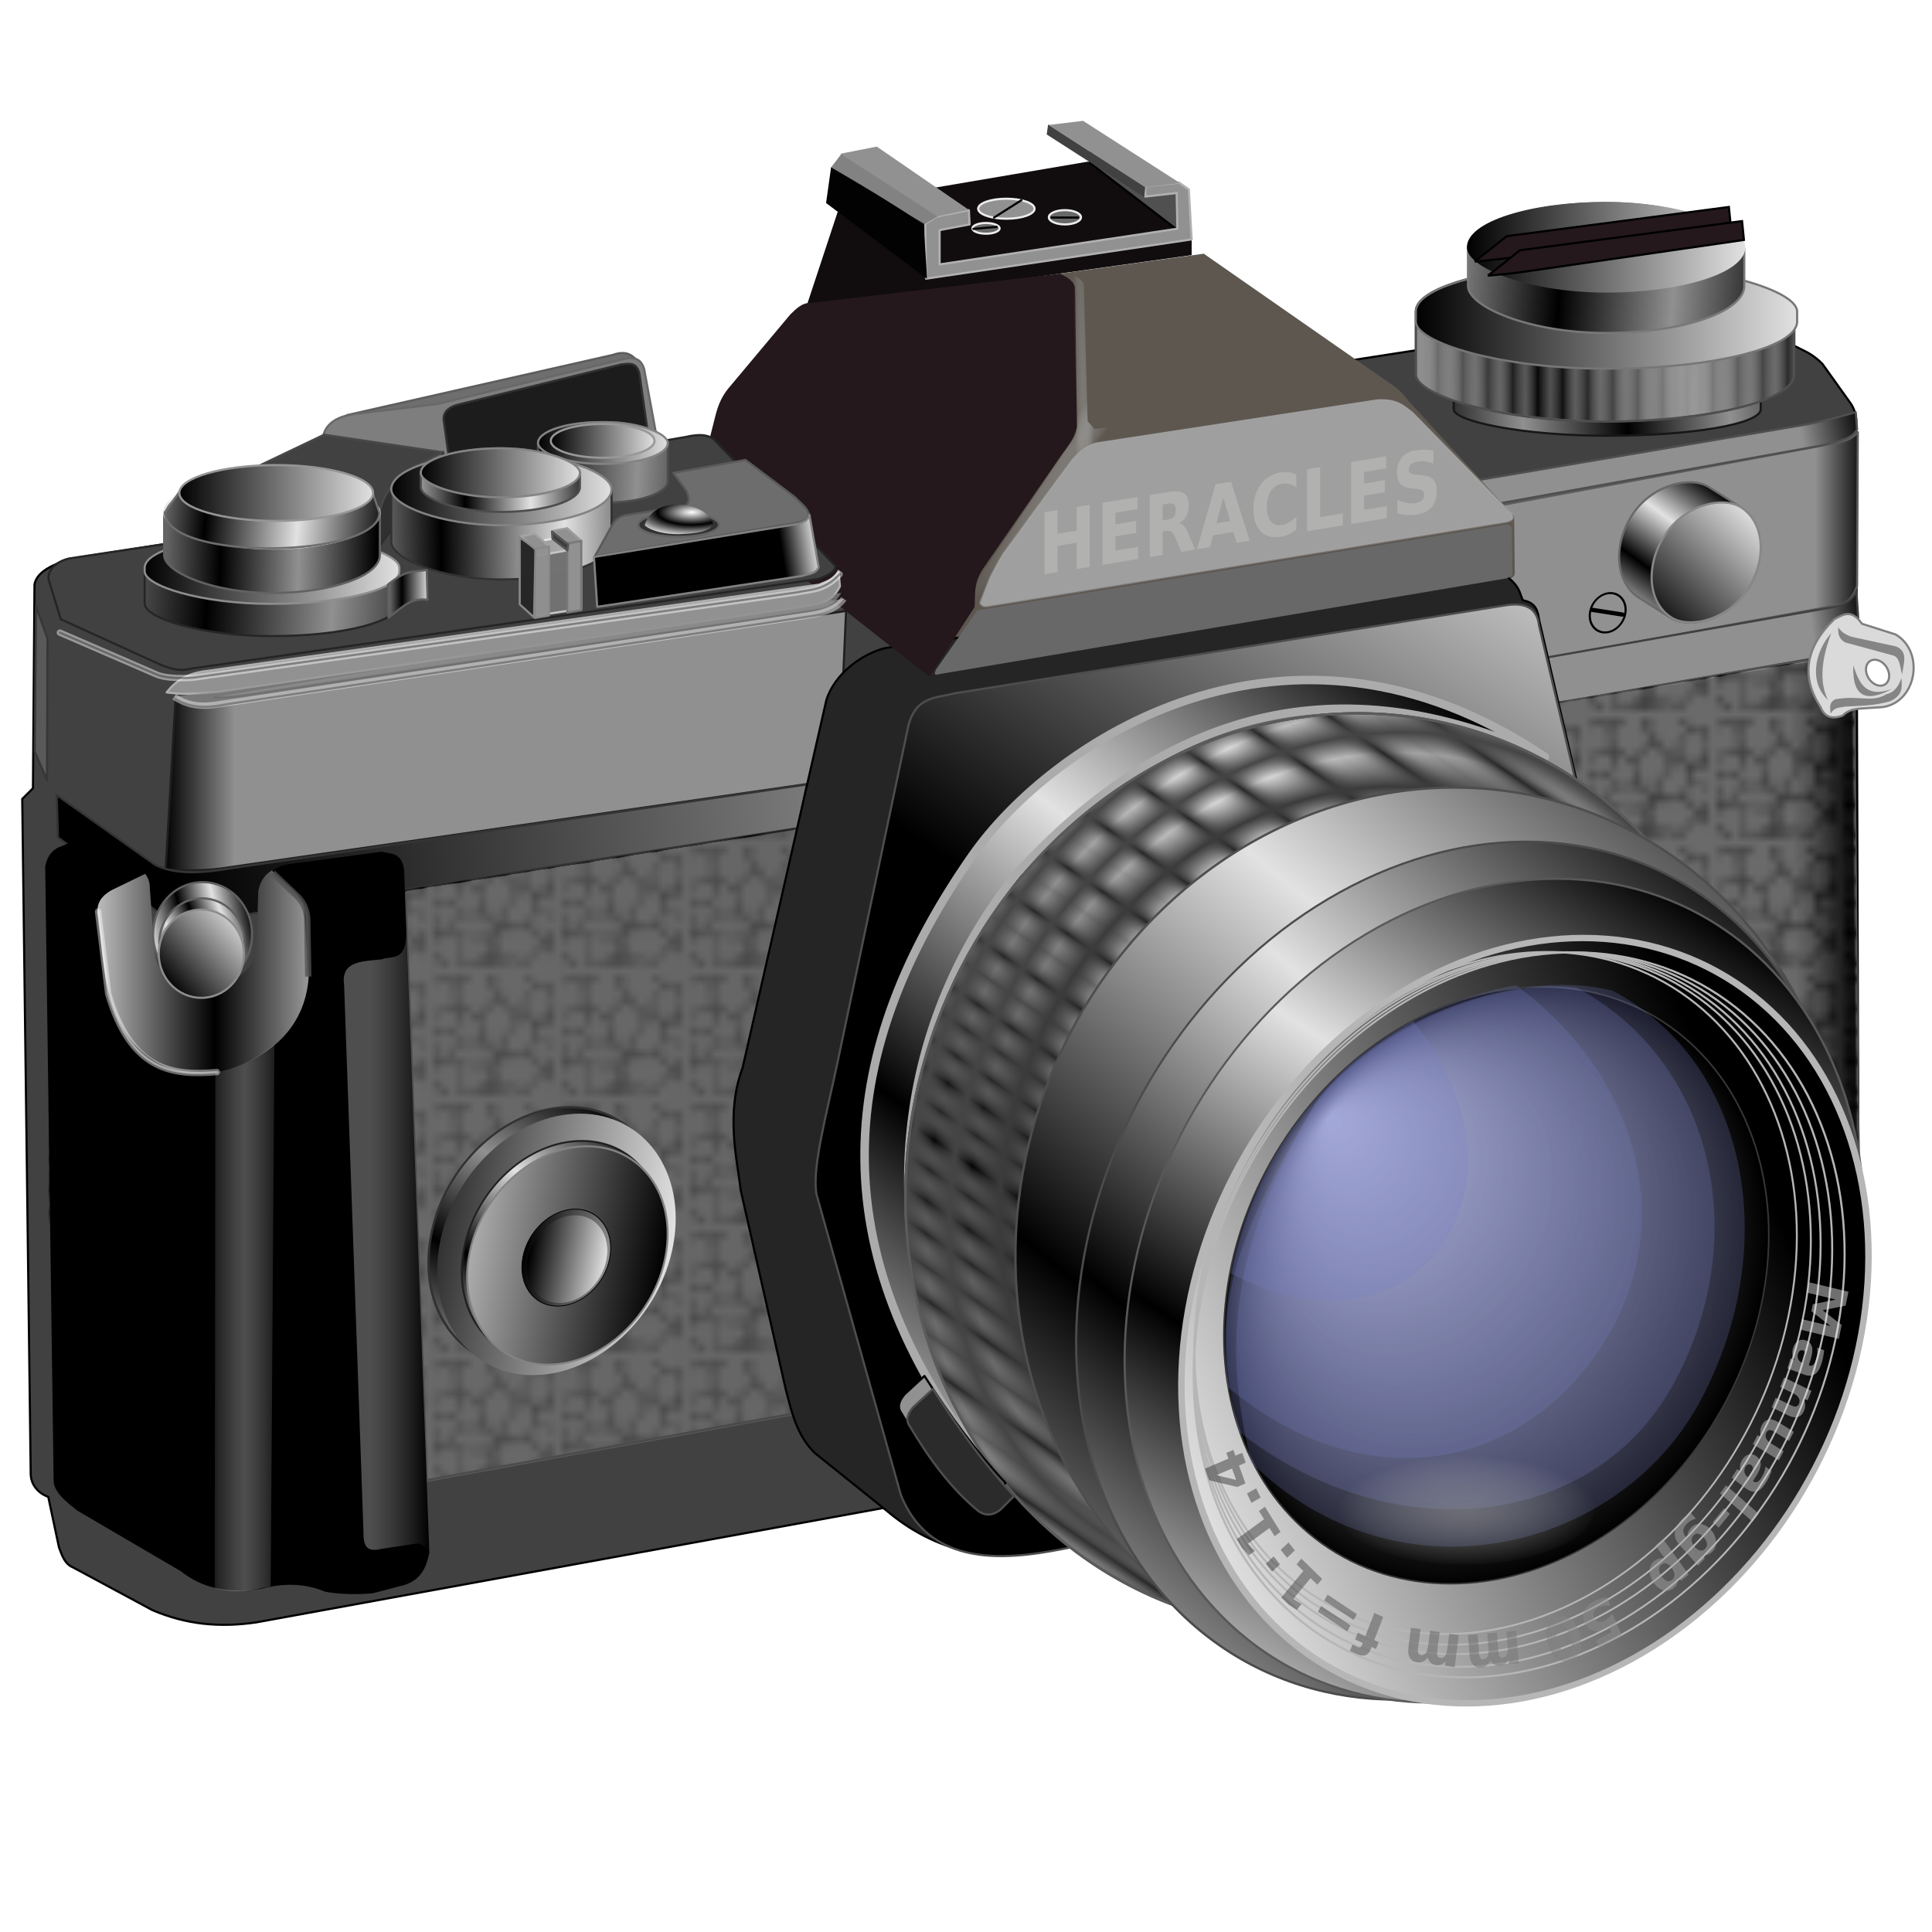<?xml version="1.0" encoding="UTF-8" standalone="no"?>
<!-- Created with Inkscape (http://www.inkscape.org/) -->

<svg
   xmlns:dc="http://purl.org/dc/elements/1.1/"
   xmlns:cc="http://creativecommons.org/ns#"
   xmlns:rdf="http://www.w3.org/1999/02/22-rdf-syntax-ns#"
   xmlns:svg="http://www.w3.org/2000/svg"
   xmlns="http://www.w3.org/2000/svg"
   xmlns:xlink="http://www.w3.org/1999/xlink"
   xmlns:sodipodi="http://sodipodi.sourceforge.net/DTD/sodipodi-0.dtd"
   xmlns:inkscape="http://www.inkscape.org/namespaces/inkscape"
   id="svg2"
   sodipodi:version="0.32"
   inkscape:version="0.91 r13725"
   width="256"
   height="256"
   version="1.0"
   sodipodi:docname="gnome-dev-camera.svg"
   inkscape:output_extension="org.inkscape.output.svg.inkscape">
  <defs
     id="defs5">
    <linearGradient
       inkscape:collect="always"
       id="linearGradient5253">
      <stop
         style="stop-color:#686868;stop-opacity:0.737"
         offset="0"
         id="stop5255" />
      <stop
         id="stop5261"
         offset="0.963"
         style="stop-color:#5a5a5a;stop-opacity:0.726" />
      <stop
         style="stop-color:#000000;stop-opacity:0.688"
         offset="1"
         id="stop5257" />
    </linearGradient>
    <pattern
       inkscape:collect="always"
       xlink:href="#pattern4523"
       id="pattern5246"
       patternTransform="translate(6.407,146.179)" />
    <linearGradient
       id="linearGradient3774">
      <stop
         style="stop-color:#dadada;stop-opacity:0"
         offset="0"
         id="stop3776" />
      <stop
         id="stop3778"
         offset="0.725"
         style="stop-color:#303030;stop-opacity:0" />
      <stop
         style="stop-color:#3b3b3b;stop-opacity:1;"
         offset="0.783"
         id="stop3782" />
      <stop
         id="stop3784"
         offset="0.854"
         style="stop-color:#414141;stop-opacity:0" />
      <stop
         style="stop-color:#444444;stop-opacity:0.981"
         offset="0.897"
         id="stop3786" />
      <stop
         id="stop3788"
         offset="0.951"
         style="stop-color:#454545;stop-opacity:0" />
      <stop
         style="stop-color:#474747;stop-opacity:1"
         offset="1"
         id="stop3780" />
    </linearGradient>
    <linearGradient
       id="linearGradient3760">
      <stop
         id="stop3762"
         offset="0"
         style="stop-color:#dadada;stop-opacity:0" />
      <stop
         style="stop-color:#909090;stop-opacity:0.498;"
         offset="0.5"
         id="stop3772" />
      <stop
         id="stop3764"
         offset="1"
         style="stop-color:#262626;stop-opacity:1;" />
    </linearGradient>
    <linearGradient
       id="linearGradient3527">
      <stop
         style="stop-color:#ffffff;stop-opacity:1;"
         offset="0"
         id="stop3529" />
      <stop
         style="stop-color:#000000;stop-opacity:1;"
         offset="1"
         id="stop3531" />
    </linearGradient>
    <linearGradient
       id="linearGradient3361">
      <stop
         style="stop-color:#9e9e9e;stop-opacity:0.494;"
         offset="0"
         id="stop3363" />
      <stop
         style="stop-color:#dadada;stop-opacity:0;"
         offset="1"
         id="stop3365" />
    </linearGradient>
    <linearGradient
       id="linearGradient3283">
      <stop
         id="stop3285"
         offset="0"
         style="stop-color:#000000;stop-opacity:1;" />
      <stop
         id="stop3287"
         offset="1"
         style="stop-color:#e2e2e2;stop-opacity:1;" />
    </linearGradient>
    <linearGradient
       id="linearGradient3243">
      <stop
         style="stop-color:#000000;stop-opacity:1;"
         offset="0"
         id="stop3245" />
      <stop
         style="stop-color:#909090;stop-opacity:1;"
         offset="1"
         id="stop3247" />
    </linearGradient>
    <inkscape:perspective
       sodipodi:type="inkscape:persp3d"
       inkscape:vp_x="0 : 526.18109 : 1"
       inkscape:vp_y="0 : 1000 : 0"
       inkscape:vp_z="744.09448 : 526.18109 : 1"
       inkscape:persp3d-origin="372.04724 : 350.78739 : 1"
       id="perspective9" />
    <linearGradient
       inkscape:collect="always"
       xlink:href="#linearGradient3243"
       id="linearGradient3249"
       x1="897.657"
       y1="243.831"
       x2="873.485"
       y2="243.831"
       gradientUnits="userSpaceOnUse"
       gradientTransform="matrix(0.282,0,0,0.282,-5.781,1.544)" />
    <linearGradient
       inkscape:collect="always"
       xlink:href="#linearGradient3243"
       id="linearGradient3257"
       x1="97.838"
       y1="342.662"
       x2="130.756"
       y2="342.662"
       gradientUnits="userSpaceOnUse"
       gradientTransform="matrix(0.282,0,0,0.282,-5.781,1.544)" />
    <linearGradient
       inkscape:collect="always"
       xlink:href="#linearGradient3243"
       id="linearGradient3265"
       x1="783.42"
       y1="174.479"
       x2="831.835"
       y2="170.497"
       gradientUnits="userSpaceOnUse"
       spreadMethod="reflect"
       gradientTransform="matrix(0.282,0,0,0.282,-5.781,1.544)" />
    <linearGradient
       inkscape:collect="always"
       xlink:href="#linearGradient3243"
       id="linearGradient3273"
       x1="746.163"
       y1="161.924"
       x2="813.539"
       y2="159.712"
       gradientUnits="userSpaceOnUse"
       spreadMethod="reflect"
       gradientTransform="matrix(0.282,0,0,0.282,-5.781,1.544)" />
    <linearGradient
       inkscape:collect="always"
       xlink:href="#linearGradient3283"
       id="linearGradient3281"
       x1="685.543"
       y1="143.311"
       x2="865.766"
       y2="143.311"
       gradientUnits="userSpaceOnUse"
       gradientTransform="matrix(0.282,0,0,0.282,-5.781,1.544)" />
    <linearGradient
       inkscape:collect="always"
       xlink:href="#linearGradient3243"
       id="linearGradient3295"
       x1="753.406"
       y1="126.684"
       x2="806.859"
       y2="130.223"
       gradientUnits="userSpaceOnUse"
       spreadMethod="reflect"
       gradientTransform="matrix(0.282,0,0,0.282,-5.781,1.544)" />
    <linearGradient
       inkscape:collect="always"
       xlink:href="#linearGradient3283"
       id="linearGradient3309"
       x1="710.044"
       y1="110.756"
       x2="840.93"
       y2="110.756"
       gradientUnits="userSpaceOnUse"
       gradientTransform="matrix(0.282,0,0,0.282,-5.781,1.544)" />
    <linearGradient
       inkscape:collect="always"
       xlink:href="#linearGradient3283"
       id="linearGradient3317"
       x1="710.044"
       y1="110.756"
       x2="840.93"
       y2="110.756"
       gradientUnits="userSpaceOnUse"
       gradientTransform="matrix(0.282,0,0,0.282,-5.781,1.544)" />
    <linearGradient
       inkscape:collect="always"
       xlink:href="#linearGradient3283"
       id="linearGradient3325"
       x1="-251.762"
       y1="-824.911"
       x2="-227.427"
       y2="-823.262"
       gradientUnits="userSpaceOnUse"
       spreadMethod="reflect"
       gradientTransform="matrix(0.282,0,0,0.282,4.394,4.061)" />
    <linearGradient
       inkscape:collect="always"
       xlink:href="#linearGradient3283"
       id="linearGradient3333"
       x1="-181.251"
       y1="-830.884"
       x2="-250.906"
       y2="-845.769"
       gradientUnits="userSpaceOnUse"
       gradientTransform="matrix(0.282,0,0,0.282,4.394,4.061)" />
    <linearGradient
       inkscape:collect="always"
       xlink:href="#linearGradient3243"
       id="linearGradient3343"
       x1="897.443"
       y1="282.952"
       x2="871.454"
       y2="286.087"
       gradientUnits="userSpaceOnUse"
       gradientTransform="matrix(0.282,0,0,0.282,-5.781,1.544)" />
    <linearGradient
       inkscape:collect="always"
       xlink:href="#linearGradient3243"
       id="linearGradient3351"
       x1="896.746"
       y1="195.138"
       x2="867.313"
       y2="201.094"
       gradientUnits="userSpaceOnUse"
       gradientTransform="matrix(0.282,0,0,0.282,-5.781,1.544)" />
    <radialGradient
       inkscape:collect="always"
       xlink:href="#linearGradient3361"
       id="radialGradient3367"
       cx="510.05"
       cy="200.003"
       fx="510.05"
       fy="200.003"
       r="34.811"
       gradientTransform="matrix(-0.053,-0.036,0.417,-0.61,86.508,199.012)"
       gradientUnits="userSpaceOnUse" />
    <radialGradient
       inkscape:collect="always"
       xlink:href="#linearGradient3361"
       id="radialGradient3371"
       gradientUnits="userSpaceOnUse"
       gradientTransform="matrix(0.035,-8.4518851e-4,0.023,0.932,121.009,-126.951)"
       cx="517.544"
       cy="198.192"
       fx="517.544"
       fy="198.192"
       r="34.811" />
    <linearGradient
       inkscape:collect="always"
       xlink:href="#linearGradient3361"
       id="linearGradient3379"
       x1="575.976"
       y1="267.127"
       x2="568.844"
       y2="193.233"
       gradientUnits="userSpaceOnUse"
       gradientTransform="matrix(0.282,0,0,0.282,-5.781,1.544)" />
    <linearGradient
       inkscape:collect="always"
       xlink:href="#linearGradient3361"
       id="linearGradient3385"
       gradientUnits="userSpaceOnUse"
       spreadMethod="reflect"
       x1="807.667"
       y1="159.712"
       x2="813.539"
       y2="159.712"
       gradientTransform="matrix(0.282,0,0,0.282,-5.781,1.544)" />
    <linearGradient
       inkscape:collect="always"
       xlink:href="#linearGradient3243"
       id="linearGradient3405"
       x1="902.108"
       y1="409.386"
       x2="871.888"
       y2="409.386"
       gradientUnits="userSpaceOnUse"
       gradientTransform="matrix(0.282,0,0,0.282,-5.781,1.544)" />
    <linearGradient
       inkscape:collect="always"
       xlink:href="#linearGradient3283"
       id="linearGradient3413"
       x1="424.912"
       y1="498.922"
       x2="518.688"
       y2="376.614"
       gradientUnits="userSpaceOnUse"
       spreadMethod="reflect"
       gradientTransform="matrix(0.282,0,0,0.282,-5.781,1.544)" />
    <linearGradient
       inkscape:collect="always"
       xlink:href="#linearGradient3283"
       id="linearGradient3421"
       x1="99.245"
       y1="204.363"
       x2="191.328"
       y2="204.363"
       gradientUnits="userSpaceOnUse"
       gradientTransform="matrix(0.282,0,0,0.282,-4.353,7.715)" />
    <linearGradient
       inkscape:collect="always"
       xlink:href="#linearGradient3283"
       id="linearGradient3429"
       x1="116.735"
       y1="241.454"
       x2="159.942"
       y2="245.315"
       gradientUnits="userSpaceOnUse"
       spreadMethod="reflect"
       gradientTransform="matrix(0.282,0,0,0.282,-5.781,1.544)" />
    <linearGradient
       inkscape:collect="always"
       xlink:href="#linearGradient3243"
       id="linearGradient3437"
       x1="124.202"
       y1="247.996"
       x2="160.966"
       y2="248.768"
       gradientUnits="userSpaceOnUse"
       spreadMethod="reflect"
       gradientTransform="matrix(0.282,0,0,0.282,-5.781,1.544)" />
    <linearGradient
       inkscape:collect="always"
       xlink:href="#linearGradient3283"
       id="linearGradient3445"
       x1="88.003"
       y1="262.243"
       x2="208.748"
       y2="262.243"
       gradientUnits="userSpaceOnUse"
       gradientTransform="matrix(0.282,0,0,0.282,-5.781,1.544)" />
    <linearGradient
       inkscape:collect="always"
       xlink:href="#linearGradient3283"
       id="linearGradient3453"
       x1="209.347"
       y1="273.645"
       x2="221.996"
       y2="273.645"
       gradientUnits="userSpaceOnUse"
       spreadMethod="reflect"
       gradientTransform="matrix(0.282,0,0,0.282,-5.781,1.544)" />
    <linearGradient
       inkscape:collect="always"
       xlink:href="#linearGradient3243"
       id="linearGradient3461"
       x1="118.119"
       y1="269.823"
       x2="177.088"
       y2="273.298"
       gradientUnits="userSpaceOnUse"
       spreadMethod="reflect"
       gradientTransform="matrix(0.282,0,0,0.282,-5.781,1.544)" />
    <linearGradient
       inkscape:collect="always"
       xlink:href="#linearGradient3283"
       id="linearGradient3469"
       x1="227.664"
       y1="240.137"
       x2="285.598"
       y2="239.295"
       gradientUnits="userSpaceOnUse"
       spreadMethod="reflect"
       gradientTransform="matrix(0.282,0,0,0.282,-5.781,1.544)" />
    <linearGradient
       inkscape:collect="always"
       xlink:href="#linearGradient3283"
       id="linearGradient3477"
       x1="203.926"
       y1="224.536"
       x2="308.493"
       y2="224.536"
       gradientUnits="userSpaceOnUse"
       gradientTransform="matrix(0.282,0,0,0.282,-5.781,1.544)" />
    <linearGradient
       inkscape:collect="always"
       xlink:href="#linearGradient3283"
       id="linearGradient3485"
       x1="238.855"
       y1="223.067"
       x2="269.683"
       y2="222.225"
       gradientUnits="userSpaceOnUse"
       spreadMethod="reflect"
       gradientTransform="matrix(0.282,0,0,0.282,-5.781,1.544)" />
    <linearGradient
       inkscape:collect="always"
       xlink:href="#linearGradient3283"
       id="linearGradient3493"
       x1="217.812"
       y1="216.766"
       x2="293.589"
       y2="216.766"
       gradientUnits="userSpaceOnUse"
       gradientTransform="matrix(0.282,0,0,0.282,-5.781,1.544)" />
    <linearGradient
       inkscape:collect="always"
       xlink:href="#linearGradient3243"
       id="linearGradient3501"
       x1="272.903"
       y1="211.877"
       x2="320.092"
       y2="213.898"
       gradientUnits="userSpaceOnUse"
       spreadMethod="reflect"
       gradientTransform="matrix(0.282,0,0,0.282,-5.781,1.544)" />
    <linearGradient
       inkscape:collect="always"
       xlink:href="#linearGradient3283"
       id="linearGradient3509"
       x1="272.903"
       y1="202.762"
       x2="334.907"
       y2="202.762"
       gradientUnits="userSpaceOnUse"
       gradientTransform="matrix(0.282,0,0,0.282,-5.781,1.544)" />
    <linearGradient
       inkscape:collect="always"
       xlink:href="#linearGradient3283"
       id="linearGradient3517"
       x1="273.868"
       y1="178.971"
       x2="323.605"
       y2="178.971"
       gradientUnits="userSpaceOnUse"
       gradientTransform="matrix(0.282,0,0,0.282,-4.353,7.967)" />
    <radialGradient
       inkscape:collect="always"
       xlink:href="#linearGradient3527"
       id="radialGradient3525"
       cx="339.774"
       cy="207.266"
       fx="339.774"
       fy="207.266"
       r="14.183"
       gradientTransform="matrix(0.321,0,0,0.117,-17.411,43.63)"
       gradientUnits="userSpaceOnUse"
       spreadMethod="reflect" />
    <linearGradient
       inkscape:collect="always"
       xlink:href="#linearGradient3283"
       id="linearGradient3539"
       x1="389.112"
       y1="260.797"
       x2="405.818"
       y2="258.103"
       gradientUnits="userSpaceOnUse"
       gradientTransform="matrix(0.282,0,0,0.282,-5.781,1.544)" />
    <linearGradient
       inkscape:collect="always"
       xlink:href="#linearGradient3283"
       id="linearGradient3550"
       x1="99.284"
       y1="396.57"
       x2="115.182"
       y2="393.003"
       gradientUnits="userSpaceOnUse"
       spreadMethod="reflect"
       gradientTransform="matrix(0.282,0,0,0.282,-4.353,7.967)" />
    <linearGradient
       inkscape:collect="always"
       xlink:href="#linearGradient3283"
       id="linearGradient3558"
       x1="109.005"
       y1="406.277"
       x2="121.147"
       y2="401.436"
       gradientUnits="userSpaceOnUse"
       spreadMethod="reflect"
       gradientTransform="matrix(0.282,0,0,0.282,-5.013,7.307)" />
    <linearGradient
       inkscape:collect="always"
       xlink:href="#linearGradient3527"
       id="linearGradient3566"
       x1="137.031"
       y1="396.978"
       x2="97.452"
       y2="432.392"
       gradientUnits="userSpaceOnUse"
       gradientTransform="matrix(0.282,0,0,0.282,-5.095,8.791)" />
    <linearGradient
       inkscape:collect="always"
       xlink:href="#linearGradient3283"
       id="linearGradient3574"
       x1="121.33"
       y1="451.489"
       x2="187.4"
       y2="451.489"
       gradientUnits="userSpaceOnUse"
       spreadMethod="reflect"
       gradientTransform="matrix(0.282,0,0,0.282,-5.781,1.544)" />
    <linearGradient
       inkscape:collect="always"
       xlink:href="#linearGradient3361"
       id="linearGradient3582"
       x1="135.473"
       y1="613.986"
       x2="155.197"
       y2="613.986"
       gradientUnits="userSpaceOnUse"
       spreadMethod="reflect"
       gradientTransform="matrix(0.282,0,0,0.282,-5.781,1.544)" />
    <linearGradient
       inkscape:collect="always"
       xlink:href="#linearGradient3361"
       id="linearGradient3590"
       x1="194.42"
       y1="579.218"
       x2="222.315"
       y2="579.218"
       gradientUnits="userSpaceOnUse"
       gradientTransform="matrix(0.282,0,0,0.282,-5.781,1.544)" />
    <linearGradient
       inkscape:collect="always"
       xlink:href="#linearGradient3283"
       id="linearGradient3598"
       x1="104.95"
       y1="417.878"
       x2="654.438"
       y2="342.016"
       gradientUnits="userSpaceOnUse"
       gradientTransform="matrix(0.282,0,0,0.282,-5.781,1.544)" />
    <linearGradient
       inkscape:collect="always"
       xlink:href="#linearGradient3527"
       id="linearGradient3606"
       x1="824.268"
       y1="229.222"
       x2="640.303"
       y2="511.808"
       gradientUnits="userSpaceOnUse"
       gradientTransform="matrix(0.282,0,0,0.282,-5.781,1.544)" />
    <linearGradient
       inkscape:collect="always"
       xlink:href="#linearGradient3243"
       id="linearGradient3614"
       x1="225.04"
       y1="553.597"
       x2="243.612"
       y2="516.861"
       gradientUnits="userSpaceOnUse"
       spreadMethod="reflect"
       gradientTransform="matrix(0.298,0,0,0.306,19.315,-2.924)" />
    <linearGradient
       inkscape:collect="always"
       xlink:href="#linearGradient3283"
       id="linearGradient3622"
       x1="195.779"
       y1="553.597"
       x2="328.917"
       y2="553.597"
       gradientUnits="userSpaceOnUse"
       gradientTransform="matrix(0.298,0,0,0.306,20.815,-1.894)" />
    <linearGradient
       inkscape:collect="always"
       xlink:href="#linearGradient3283"
       id="linearGradient3630"
       x1="195.779"
       y1="553.597"
       x2="328.917"
       y2="553.597"
       gradientUnits="userSpaceOnUse"
       gradientTransform="matrix(0.298,0,0,0.306,20.815,-1.894)" />
    <linearGradient
       inkscape:collect="always"
       xlink:href="#linearGradient3283"
       id="linearGradient3638"
       x1="225.04"
       y1="553.597"
       x2="248.185"
       y2="513.405"
       gradientUnits="userSpaceOnUse"
       spreadMethod="reflect"
       gradientTransform="matrix(0.253,0,0,0.258,34.311,25.614)" />
    <linearGradient
       inkscape:collect="always"
       xlink:href="#linearGradient3527"
       id="linearGradient3646"
       x1="175.858"
       y1="555.531"
       x2="328.917"
       y2="553.597"
       gradientUnits="userSpaceOnUse"
       gradientTransform="matrix(0.253,0,0,0.258,35.15,26.335)" />
    <linearGradient
       inkscape:collect="always"
       xlink:href="#linearGradient3243"
       id="linearGradient3654"
       x1="225.04"
       y1="553.597"
       x2="328.917"
       y2="553.597"
       gradientUnits="userSpaceOnUse"
       gradientTransform="matrix(0.112,0,0,0.114,74.144,105.984)" />
    <linearGradient
       inkscape:collect="always"
       xlink:href="#linearGradient3283"
       id="linearGradient3662"
       x1="225.04"
       y1="553.597"
       x2="328.917"
       y2="553.597"
       gradientUnits="userSpaceOnUse"
       gradientTransform="matrix(0.101,0,0,0.103,77.463,112.683)" />
    <linearGradient
       inkscape:collect="always"
       xlink:href="#linearGradient3283"
       id="linearGradient3670"
       x1="225.04"
       y1="553.597"
       x2="328.917"
       y2="553.597"
       gradientUnits="userSpaceOnUse"
       gradientTransform="matrix(0.101,0,0,0.103,77.463,112.683)" />
    <linearGradient
       inkscape:collect="always"
       xlink:href="#linearGradient3283"
       id="linearGradient3678"
       x1="464.041"
       y1="464.798"
       x2="578.744"
       y2="318.976"
       gradientUnits="userSpaceOnUse"
       spreadMethod="reflect"
       gradientTransform="matrix(0.311,0,0,0.325,-10.159,0.898)" />
    <linearGradient
       inkscape:collect="always"
       xlink:href="#linearGradient3283"
       id="linearGradient3686"
       x1="443.155"
       y1="475.508"
       x2="554.831"
       y2="328.643"
       gradientUnits="userSpaceOnUse"
       spreadMethod="reflect"
       gradientTransform="matrix(0.302,0,0,0.315,8.895,13.512)" />
    <linearGradient
       inkscape:collect="always"
       xlink:href="#linearGradient3283"
       id="linearGradient3694"
       x1="443.155"
       y1="475.508"
       x2="528.789"
       y2="347.926"
       gradientUnits="userSpaceOnUse"
       spreadMethod="reflect"
       gradientTransform="matrix(0.276,0,0,0.307,46.416,24.14)" />
    <linearGradient
       inkscape:collect="always"
       xlink:href="#linearGradient3283"
       id="linearGradient3702"
       x1="443.155"
       y1="475.508"
       x2="508.062"
       y2="354.544"
       gradientUnits="userSpaceOnUse"
       spreadMethod="reflect"
       gradientTransform="matrix(0.265,0,0,0.295,58.093,32.641)" />
    <linearGradient
       inkscape:collect="always"
       xlink:href="#linearGradient3283"
       id="linearGradient3710"
       x1="740.757"
       y1="404.493"
       x2="474.159"
       y2="585.975"
       gradientUnits="userSpaceOnUse"
       gradientTransform="matrix(0.246,0,0,0.274,74.505,46.607)" />
    <radialGradient
       inkscape:collect="always"
       xlink:href="#linearGradient3527"
       id="radialGradient3730"
       cx="625.888"
       cy="475.508"
       fx="495.979"
       fy="371.764"
       r="182.734"
       gradientTransform="matrix(0.195,0,0,0.22,102.245,67.941)"
       gradientUnits="userSpaceOnUse" />
    <radialGradient
       inkscape:collect="always"
       xlink:href="#linearGradient3361"
       id="radialGradient3746"
       cx="703.804"
       cy="653.261"
       fx="703.804"
       fy="653.261"
       r="47.283"
       gradientTransform="matrix(0.365,0,0,0.156,-62.475,98.34)"
       gradientUnits="userSpaceOnUse" />
    <linearGradient
       inkscape:collect="always"
       xlink:href="#linearGradient3760"
       id="linearGradient3758"
       gradientUnits="userSpaceOnUse"
       spreadMethod="reflect"
       x1="572.852"
       y1="328.279"
       x2="578.744"
       y2="318.976"
       gradientTransform="matrix(0.311,0,0,0.325,-10.159,0.898)" />
    <radialGradient
       inkscape:collect="always"
       xlink:href="#linearGradient3774"
       id="radialGradient3770"
       cx="631.987"
       cy="473.957"
       fx="631.987"
       fy="473.957"
       r="182.734"
       gradientTransform="matrix(0.206,-0.282,0.237,0.198,-56.994,238)"
       gradientUnits="userSpaceOnUse"
       spreadMethod="reflect" />
    <linearGradient
       inkscape:collect="always"
       xlink:href="#linearGradient3527"
       id="linearGradient3804"
       x1="925.808"
       y1="633.738"
       x2="518.943"
       y2="759.289"
       gradientUnits="userSpaceOnUse"
       gradientTransform="matrix(0.26,0,0,0.282,11.013,-2.772)" />
    <inkscape:perspective
       id="perspective10"
       inkscape:persp3d-origin="372.04724 : 350.78739 : 1"
       inkscape:vp_z="744.09448 : 526.18109 : 1"
       inkscape:vp_y="0 : 1000 : 0"
       inkscape:vp_x="0 : 526.18109 : 1"
       sodipodi:type="inkscape:persp3d" />
    <linearGradient
       inkscape:collect="always"
       xlink:href="#linearGradient3527"
       id="linearGradient3368"
       x1="-95.661"
       y1="73.71"
       x2="-38.224"
       y2="73.71"
       gradientUnits="userSpaceOnUse" />
    <linearGradient
       inkscape:collect="always"
       xlink:href="#linearGradient3361"
       id="linearGradient3370"
       x1="-79.183"
       y1="59.586"
       x2="-24.689"
       y2="59.586"
       gradientUnits="userSpaceOnUse" />
    <pattern
       patternUnits="userSpaceOnUse"
       width="16.022"
       height="16.019"
       patternTransform="translate(6.407,146.179)"
       id="pattern4523">
      <path
         d="m 14.368,8.826 c -0.342,-0.035 -0.775,-0.004 -1.025,0.353 -0.352,0.212 -0.341,0.612 -0.238,0.974 -0.042,0.346 0.134,0.591 0.397,0.793 0.327,0.312 0.596,0.655 0.947,0.942 0.17,0.41 0.904,0.394 0.861,0.041 -0.243,-0.522 0.412,-1.068 0.697,-0.822 -5.6e-4,0.331 0.008,0.754 0.001,0.964 -0.12,0.022 -0.377,1.221 0.014,1.634 -0.004,0.269 -0.018,0.385 -0.011,0.674 -0.44,-0.132 -0.583,-0.633 -0.859,-0.931 -0.114,-0.484 -0.538,-0.092 -0.814,0.201 -0.316,0.281 -0.588,0.563 -0.969,0.832 -0.03,0.401 -0.437,0.483 -0.583,0.727 -0.206,-0.145 -0.51,0.348 -0.173,0.802 -0.249,0.013 -0.408,0.009 -0.654,0.002 -0.109,-0.218 -0.595,-0.746 -0.892,-0.764 -0.244,0.098 -0.572,0.216 -0.689,-0.031 -0.187,0.369 -0.8,0.257 -1.278,0.435 -0.432,0.025 -0.721,-0.196 -0.776,0.358 -0.404,-0.004 -0.71,6.9e-4 -1.144,0.001 -0.119,-0.522 -0.024,0.039 -0.345,-0.059 -0.146,-0.219 -0.554,0.049 -0.743,-0.247 -0.31,0.068 -0.595,-0.276 -0.791,-0.173 -0.135,0.08 -0.28,0.258 -0.322,0.475 l -1.615,0.008 c 0.024,-0.501 0.284,-0.91 0.166,-1.419 10e-4,-0.415 0.322,-0.865 -0.079,-1.198 -0.342,-0.284 -0.496,-0.686 -0.553,-1.124 -0.047,-0.286 0.126,-0.951 -0.321,-0.729 -0.554,-0.282 -0.884,0.501 -1.311,0.559 -0.793,0.51 -1.034,0.623 -1.256,-0.025 0.013,-0.432 0.009,-0.489 -0.009,-0.971 0.582,-0.203 0.43,-1.299 0.018,-1.643 -0.003,-0.289 -0.008,-0.366 -0.002,-0.605 0.224,-0.213 0.582,0.444 0.681,0.767 0.061,0.516 0.116,1.039 0.191,1.532 0.049,0.464 0.246,0.233 0.565,0.187 0.169,-0.197 0.065,-0.506 0.224,-0.669 0.098,-0.249 0.455,-0.232 0.464,-0.438 0.171,-0.351 0.584,-0.599 0.803,-0.969 0.605,-0.205 0.377,-1.34 -0.096,-1.074 -0.265,-0.246 -0.621,-0.326 -0.972,-0.314 -0.38,-0.185 -0.964,-0.546 -1.191,-0.046 0.163,0.62 -0.542,0.782 -0.406,0.017 0.043,-0.392 -0.274,-0.77 -0.274,-0.77 0,0 0.015,-0.16 0.004,-0.276 0.35,-0.077 1.284,0.239 1.77,0.622 0.586,0.197 0.729,-0.187 1.073,-0.611 0.438,-0.072 0.472,-0.446 0.368,-0.85 -0.051,-0.416 0.126,-1.024 -0.374,-1.23 -0.425,0.175 -1.149,-0.502 -1.276,0.01 -0.314,0.201 -1.032,0.829 -1.557,0.756 -0.003,-0.292 -0.002,-0.458 0.003,-0.799 0.269,-0.179 1.044,0.398 1.224,-0.302 0.16,-0.03 0.674,-0.524 1.058,-0.377 0.578,0.042 0.658,-0.755 0.503,-1.199 C 2.613,2.382 2.696,1.883 2.66,1.426 2.299,1.175 1.929,0.579 1.489,0.817 0.983,0.478 0.559,1.226 3.5752285e-4,1.438 -0.003,1.328 0.014,1.264 0.006,1.161 c 0.19,-0.227 0.494,-0.379 0.465,-0.748 l 0.386,-0.41 C 1.069,0.006 1.144,0 1.33,0 c 0.174,0.19 0.261,0.652 0.431,0.012 0.146,-0.006 0.357,0.001 0.577,-0.004 -0.072,0.474 0.788,1.04 0.904,0.517 0.026,-0.198 -0.046,-0.259 0.125,-0.516 l 1.621,0 c -0.219,0.325 -0.444,0.911 -0.951,0.819 -0.571,0.217 -0.468,0.763 -0.603,1.22 -0.111,0.365 0.008,0.745 0.117,1.084 0.022,0.394 0.044,0.981 0.338,1.181 0.412,-0.236 1.003,0.108 1.288,0.568 0.262,0.539 0.523,0.069 0.967,0.161 0.314,-0.333 0.528,-0.462 0.805,-0.895 0.266,-0.271 0.322,0.377 0.281,-0.151 0.307,-0.343 0.606,-0.723 0.971,-0.989 0.15,-0.331 0.449,0.245 0.266,-0.245 -0.33,-0.426 -1.148,-0.809 -1.122,-1.501 -0.002,-0.417 -0.158,-0.837 -0.167,-1.256 0.374,0.01 0.767,0.003 1.139,0.004 0.168,0.318 -0.07,0.724 -0.042,1.07 -0.248,0.584 0.247,0.873 0.609,1.199 0.423,0.256 0.471,0.731 0.68,1.136 0.245,0.266 0.514,0.553 0.765,0.823 0.413,0.298 0.758,1.034 1.213,0.6 0.153,-0.33 -0.044,-0.817 0.259,-0.985 -0.315,-0.732 0.41,-1.007 0.695,-1.478 0.333,-0.207 1.128,-0.948 0.301,-1.39 -0.41,-0.252 -0.845,-0.59 -0.853,-0.978 0.218,-0.003 0.412,0.007 0.663,0.006 0.104,0.229 0.469,0.427 0.674,0.7 0.406,0.616 1.042,0.086 1.416,0.854 0.488,-0.062 1.109,-0.673 1.317,-0.4 0.004,0.088 -0.001,0.169 -0.003,0.257 -0.178,0.255 -0.357,0.78 -0.285,1.114 -0.124,0.547 0.079,1.746 0.289,2.164 l -0.004,0.783 c -0.294,-0.09 -0.032,0.396 -0.156,0.56 -0.173,0.212 0.061,0.524 0.159,0.757 0.002,0.126 -0.011,0.179 -0.004,0.265 -0.278,-0.209 -0.302,-0.611 -0.642,-0.402 -0.175,-0.587 -0.417,-0.056 -0.711,-0.237 -0.166,0.173 -0.526,0.418 -0.747,0.62 -0.272,0.047 -0.226,0.594 -0.304,0.888 -0.225,0.581 0.571,0.387 0.802,0.539 l 0.285,0.01 c 0.261,-0.087 0.965,0.591 1.308,0.379 0.006,0.249 -0.002,0.395 0.01,0.606 -0.428,0.135 -1.11,-0.552 -1.271,-0.678 -0.131,-0.087 -0.127,0.013 -0.376,0.037 z m -0.921,-6.916 c -0.093,0.377 -0.617,0.619 -0.898,1.022 -0.45,0.38 -0.101,0.958 -0.105,1.449 -0.092,0.676 0.153,0.551 0.478,0.98 0.06,0.226 0.483,0.392 0.491,0.48 0.5,0.011 1.189,0.046 1.396,-0.456 0.172,-0.602 0.878,-0.308 0.569,-1.002 0.011,-0.367 0.179,-0.706 0.116,-1.08 -0.346,-0.392 -0.13,-1.215 -0.797,-1.297 -0.642,-0.532 -1.009,-0.432 -1.249,-0.097 z m -4.587,1.875 c -0.637,-0.335 -0.941,0.572 -1.375,0.789 -0.21,0.395 -0.816,0.64 -0.917,1.176 0.25,0.485 -0.277,0.957 -0.482,0.81 0.285,0.332 1.163,0.476 0.959,1.267 0.124,0.446 0.121,0.889 0.275,1.326 0.262,0.196 0.494,0.4 0.708,0.651 0.381,0.451 0.605,0.425 0.708,-0.225 0.192,-0.119 -0.03,-0.316 0.064,-0.505 -0.341,-0.391 0.232,-0.672 0.464,-0.998 0.417,-0.184 0.509,-0.37 0.762,-0.71 0.408,-0.309 0.801,-0.721 0.544,-1.241 0.011,-0.387 -0.047,-0.795 -0.356,-1.067 C 9.951,4.979 9.823,4.629 9.673,4.387 9.442,4.256 9.097,4.132 9.079,3.804 c -0.039,0.099 -0.185,0.07 -0.219,-0.019 z m -1.284,0.598 c 0.016,0.052 0.029,-0.021 0,0 z m -3.134,0.564 c -0.394,0.034 -0.594,0.249 -0.548,0.697 -0.1,0.486 -0.229,1.026 -0.627,1.351 -0.58,0.116 -0.269,0.867 0.212,1.209 0.385,0.263 0.409,0.684 0.935,0.616 0.441,-0.269 0.77,0.054 1.137,-0.179 0.479,-0.028 0.977,-0.15 0.818,-0.793 0.046,-0.678 -0.627,-1.086 -0.563,-1.797 -0.131,-0.36 -0.666,-0.274 -0.829,-0.747 -0.151,-0.051 -0.48,-0.534 -0.534,-0.356 z m 7.879,0.751 c -0.184,-0.334 -0.758,-0.633 -0.825,-0.046 -0.247,0.373 -0.047,0.846 -0.297,1.22 -0.317,0.238 -0.636,0.663 -0.948,0.902 -0.355,0.417 -0.768,0.494 -0.766,1.049 0.045,0.412 0.01,0.85 0.187,1.231 0.374,0.253 1.027,0.206 1.504,0.291 0.376,-0.105 0.76,0.45 1.037,-0.034 0.485,-0.228 0.159,-0.827 0.675,-1.207 0.289,-0.194 0.578,-0.583 0.185,-0.843 -0.053,-0.563 -0.098,-1.129 -0.191,-1.685 -0.143,-0.404 -0.162,-0.725 -0.562,-0.877 z M 6.371,9.479 c -0.488,-0.37 -0.778,-0.168 -1.275,-0.18 -0.334,-0.115 -0.682,0.05 -1.019,0.089 -0.513,-0.326 -0.565,0.359 -1.088,0.475 -0.15,0.04 -0.236,0.599 -0.589,0.815 0.27,0.223 0.698,0.62 1.105,0.763 0.462,-0.103 0.923,0.041 1.252,0.41 0.546,-0.037 1.054,-0.183 1.619,-0.219 0.415,-0.14 0.652,-0.037 1.1,-0.151 0.452,0.099 0.548,-0.116 0.509,-0.528 0.101,-0.421 -0.351,-0.621 -0.584,-0.892 -0.387,-0.102 -0.619,-0.818 -1.033,-0.582 z m 5.26,1.567 c -0.396,-0.07 -0.426,-0.019 -0.814,0.08 -0.53,0.062 -0.961,-0.202 -1.351,0.093 -0.714,-0.067 -0.543,0.489 -0.947,0.88 -0.257,0.268 -0.224,0.411 0.003,0.691 0.136,0.334 0.124,0.703 0.18,1.046 -0.104,0.345 0.085,0.674 0.204,0.989 -0.138,-0.792 0.748,-0.011 1.158,-0.306 0.562,0.298 1.323,-0.115 1.675,0.603 0.553,0.065 0.572,-0.131 0.822,-0.5 0.426,-0.265 0.631,-0.628 0.954,-1.065 0.259,-0.13 1.054,-0.802 0.805,-0.991 -0.407,-0.214 -0.767,-0.651 -1.104,-1.07 -0.02,-0.451 -0.287,0.143 -0.449,-0.397 -0.398,0.062 -0.821,-0.315 -1.138,-0.054 z m -7.358,0.816 c -0.457,0.002 -1.049,0.061 -0.856,0.655 -0.173,0.707 0.834,0.83 0.594,1.567 0.131,0.582 0.133,1.186 0.217,1.772 0.143,0.086 0.555,-0.403 0.78,-0.608 0.313,-0.511 0.748,-0.232 1.113,-0.489 0.365,-0.08 0.481,-0.163 0.557,-0.54 0.246,-0.475 0.756,-0.534 0.968,-0.991 -0.029,-0.435 -0.215,-0.791 -0.644,-0.75 -0.352,-0.097 -0.416,-0.317 -0.671,-0.12 -0.479,-0.32 -1.175,0.176 -1.671,-0.249 -0.207,0.058 -0.157,-0.424 -0.386,-0.248 z m -4.144,1.868 c 0.371,0.407 0.635,0.691 1.066,1.051 0.272,0.208 0.769,0.917 0.666,0.835 0.374,0.024 0.463,0.396 0.463,0.396 0,0 -0.402,0.006 -0.571,-0.001 -0.041,-0.56 -0.421,-0.082 -0.419,0.003 0,0 -0.337,-0.004 -0.49,-0.007 -0.014,-0.436 0.029,-0.526 -0.192,-0.864 -0.264,-0.164 -0.641,-0.727 -0.641,-0.727 -0.023,-0.244 3e-4,-0.494 4.2e-4,-0.702 z m 6.571,0.563 c 0.016,0.052 0.029,-0.021 0,0 z"
         id="path5381"
         inkscape:connector-curvature="0"
         sodipodi:nodetypes="cccccccccccccccccccccccccccccccccccccccccccccccccccccccccccccccccccccccccccccccccccccccccccccccccccccccccccccccccccccccccccccccccccccccccccccccccccccccccccccccccccccccccccccccccccccccccccccccccccccccccccccccccccccccccc"
         stroke-miterlimit="4"
         style="fill:#000000;fill-opacity:1;stroke:none;stroke-width:0.129;stroke-miterlimit:4;stroke-dasharray:none;stroke-opacity:1" />
    </pattern>
    <linearGradient
       inkscape:collect="always"
       xlink:href="#linearGradient5253"
       id="linearGradient5259"
       x1="54.305"
       y1="139.481"
       x2="246.065"
       y2="134.478"
       gradientUnits="userSpaceOnUse"
       gradientTransform="translate(-0.883,1.177)" />
  </defs>
  <sodipodi:namedview
     inkscape:window-height="1056"
     inkscape:window-width="1920"
     inkscape:pageshadow="2"
     inkscape:pageopacity="0.0"
     guidetolerance="10.0"
     gridtolerance="10.0"
     objecttolerance="10.0"
     borderopacity="1.0"
     bordercolor="#666666"
     pagecolor="#ffffff"
     id="base"
     showgrid="false"
     inkscape:zoom="3.3984375"
     inkscape:cx="128"
     inkscape:cy="128.29425"
     inkscape:window-x="0"
     inkscape:window-y="0"
     inkscape:current-layer="svg2"
     inkscape:window-maximized="1" />
  <path
     inkscape:connector-curvature="0"
     style="fill:#2d2d2d;fill-opacity:0.689;fill-rule:evenodd;stroke:#5d5d5d;stroke-width:0.282px;stroke-linecap:butt;stroke-linejoin:round;stroke-opacity:1"
     d="m 45.969,55.008 35.261,-7.989 c 1.473,-0.522 2.339,-0.133 3.002,0.56 l -25.187,6.157 -13.077,1.272 z"
     id="path3216"
     sodipodi:nodetypes="ccccc" />
  <path
     inkscape:connector-curvature="0"
     style="fill:#7e7e7e;fill-opacity:1;fill-rule:evenodd;stroke:#686868;stroke-width:0.282px;stroke-linecap:butt;stroke-linejoin:round;stroke-opacity:1"
     d="m 42.866,57.603 c 0.406,-1.432 1.681,-2.401 4.121,-2.748 l 10.991,-1.323 24.831,-6.004 c 1.022,-0.107 2.051,-0.238 2.544,1.374 l 2.188,11.856 -28.189,5.699 -0.814,-6.462 -15.672,-2.391 z"
     id="path3214"
     sodipodi:nodetypes="ccccccccc" />
  <path
     inkscape:connector-curvature="0"
     style="fill:#1c1c1c;fill-opacity:1;fill-rule:evenodd;stroke:#303030;stroke-width:0.282px;stroke-linecap:butt;stroke-linejoin:round;stroke-opacity:1"
     d="m 60.827,53.583 21.472,-5.292 c 1.005,-0.093 2.091,-0.413 2.442,1.323 l 1.374,9.617 -26.103,5.241 -1.221,-8.803 c -0.131,-1.281 1.05,-1.858 2.035,-2.086 z"
     id="path3212"
     sodipodi:nodetypes="ccccccc" />
  <path
     inkscape:connector-curvature="0"
     style="fill:#110c0e;fill-opacity:1;fill-rule:evenodd;stroke:none;stroke-width:1px;stroke-linecap:butt;stroke-linejoin:round;stroke-opacity:1"
     d="m 111.353,26.994 32.829,-5.582 13.718,10.312 0,2.081 -22.99,3.217 -27.985,3.381 4.428,-13.409 z"
     id="path3188"
     sodipodi:nodetypes="ccccccc" />
  <path
     inkscape:connector-curvature="0"
     style="fill:#505050;fill-opacity:1;fill-rule:evenodd;stroke:#000000;stroke-width:0.282px;stroke-linecap:butt;stroke-linejoin:round;stroke-opacity:1"
     d="m 144.394,21.563 12.847,9.854 -0.499,-5.613 -11.974,-8.357 -0.374,4.116 z"
     id="path3241" />
  <path
     inkscape:connector-curvature="0"
     style="fill:#414141;fill-opacity:1;fill-rule:evenodd;stroke:#000000;stroke-width:0.282px;stroke-linecap:butt;stroke-linejoin:round;stroke-opacity:1"
     d="m 10.654,73.825 216.135,-33.477 11.809,5.896 c 0.907,0.439 1.817,0.888 2.887,1.98 l 3.805,5.321 c 0.53,0.858 0.793,1.85 0.655,3.042 l 0.359,119.65 -212.329,38.734 c -4.905,0.726 -9.344,0.277 -13.79,-1.622 L 9.64,207.671 C 8.587,207.237 8.218,206.118 7.815,205.035 L 6.395,198.343 C 5.071,197.867 4.079,196.745 4.069,195.268 L 2.947,105.867 4.367,104.448 4.57,77.476 c 0.269,-1.913 3.129,-3.085 6.084,-3.65 z"
     id="path2384"
     sodipodi:nodetypes="ccccccccccccccccc" />
  <path
     inkscape:connector-curvature="0"
     style="fill:url(#linearGradient3249);fill-opacity:1;fill-rule:evenodd;stroke:#5d5d5d;stroke-width:0.282px;stroke-linecap:butt;stroke-linejoin:round;stroke-opacity:1"
     d="m 246.075,77.609 c -0.444,1.417 -1.234,2.488 -2.933,2.649 l -43.52,7.947 -3.69,-20.719 46.926,-8.704 c 1.28,-0.24 2.527,-0.53 3.311,-1.514 l -0.095,20.341 z"
     id="path3174"
     sodipodi:nodetypes="ccccccc" />
  <path
     inkscape:connector-curvature="0"
     style="fill:url(#linearGradient3257);fill-opacity:1;fill-rule:evenodd;stroke:#1f1f1f;stroke-width:0.282px;stroke-linecap:butt;stroke-linejoin:round;stroke-opacity:1"
     d="m 23.259,92.574 c 1.751,1.094 3.991,1.405 6.841,0.742 l 82.011,-12.364 -0.989,22.337 -80.693,11.622 c -3.277,0.557 -5.849,0.409 -8.49,0.33 l 1.319,-22.666 z"
     id="path3273"
     sodipodi:nodetypes="ccccccc" />
  <path
     inkscape:connector-curvature="0"
     style="fill:#696969;fill-opacity:1;fill-rule:evenodd;stroke:#000000;stroke-width:0.282px;stroke-linecap:butt;stroke-linejoin:round;stroke-opacity:1"
     d="M 53.718,117.854 C 116.912,108.216 178.648,97.484 241.061,87.259 l 4.541,-2.649 0.757,77.011 -189.803,34.495 -2.838,-78.263 z"
     id="path3215"
     sodipodi:nodetypes="cccccc" />
  <path
     inkscape:connector-curvature="0"
     style="fill:url(#linearGradient3598);fill-opacity:1;fill-rule:evenodd;stroke:#343434;stroke-width:0.282px;stroke-linecap:butt;stroke-linejoin:round;stroke-opacity:1"
     d="m 106.918,103.949 -76.489,11.127 c -3.848,0.662 -7.355,0.811 -9.891,-0.495 l -13.023,-9.231 0.165,5.605 13.435,10.056 c 3.191,1.694 7.535,0.505 11.539,0.165 l 73.11,-11.457 1.154,-5.77 z"
     id="path3259"
     sodipodi:nodetypes="ccccccccc" />
  <rect
     style="fill:url(#linearGradient3265);fill-opacity:1;stroke:#171717;stroke-width:0.282;stroke-linecap:round;stroke-linejoin:round;stroke-miterlimit:4;stroke-dasharray:none;stroke-opacity:1"
     id="rect3156"
     width="40.682"
     height="16.273"
     x="192.621"
     y="41.469"
     ry="3.501"
     rx="20.341" />
  <rect
     style="fill:url(#linearGradient3273);fill-opacity:1;stroke:#4e4e4e;stroke-width:0.282;stroke-linecap:round;stroke-linejoin:round;stroke-miterlimit:4;stroke-dasharray:none;stroke-opacity:1"
     id="rect3158"
     width="50.142"
     height="20.814"
     x="187.607"
     y="35.035"
     rx="25.071"
     ry="6.244" />
  <rect
     ry="6.244"
     rx="25.071"
     y="35.035"
     x="187.607"
     height="20.814"
     width="50.142"
     id="rect3383"
     style="fill:url(#linearGradient3385);fill-opacity:1;stroke:#4e4e4e;stroke-width:0.282;stroke-linecap:round;stroke-linejoin:round;stroke-miterlimit:4;stroke-dasharray:none;stroke-opacity:1" />
  <rect
     ry="6.244"
     rx="24.977"
     y="35.035"
     x="187.607"
     height="13.813"
     width="50.521"
     id="rect3160"
     style="fill:url(#linearGradient3281);fill-opacity:1;stroke:#767676;stroke-width:0.282;stroke-linecap:round;stroke-linejoin:round;stroke-miterlimit:4;stroke-dasharray:none;stroke-opacity:1" />
  <rect
     style="fill:url(#linearGradient3295);fill-opacity:1;stroke:#787878;stroke-width:0.282;stroke-linecap:round;stroke-linejoin:round;stroke-miterlimit:4;stroke-dasharray:none;stroke-opacity:1"
     id="rect3162"
     width="36.613"
     height="17.219"
     x="194.513"
     y="26.899"
     rx="18.307"
     ry="6.244" />
  <rect
     ry="5.866"
     rx="18.307"
     y="26.899"
     x="194.513"
     height="11.731"
     width="36.613"
     id="rect3164"
     style="fill:url(#linearGradient3309);fill-opacity:1;stroke:url(#linearGradient3317);stroke-width:0.282;stroke-linecap:round;stroke-linejoin:round;stroke-miterlimit:4;stroke-dasharray:none;stroke-opacity:1" />
  <rect
     style="fill:url(#linearGradient3325);fill-opacity:1;stroke:#696969;stroke-width:0.282;stroke-linecap:round;stroke-linejoin:round;stroke-miterlimit:4;stroke-dasharray:none;stroke-opacity:1"
     id="rect3166"
     width="17.351"
     height="18.209"
     x="-66.434"
     y="-237.576"
     rx="8.665"
     ry="6.649"
     transform="matrix(-0.534,0.845,-0.845,-0.534,0,0)" />
  <rect
     transform="matrix(-0.534,0.845,-0.845,-0.534,0,0)"
     ry="6.558"
     rx="8.545"
     y="-237.576"
     x="-66.434"
     height="13.115"
     width="17.265"
     id="rect3168"
     style="fill:url(#linearGradient3333);fill-opacity:1;stroke:#888888;stroke-width:0.282;stroke-linecap:round;stroke-linejoin:round;stroke-miterlimit:4;stroke-dasharray:none;stroke-opacity:1" />
  <ellipse
     ry="2.631"
     rx="2.349"
     cy="81.932"
     cx="224.252"
     style="fill:#919191;fill-opacity:0.689;stroke:#000000;stroke-width:0.274;stroke-linecap:round;stroke-linejoin:round;stroke-miterlimit:4;stroke-dasharray:none;stroke-opacity:1"
     id="path3170"
     transform="matrix(1,0,-0.137,0.991,0,0)" />
  <path
     inkscape:connector-curvature="0"
     style="fill:url(#linearGradient3351);fill-opacity:1;fill-rule:evenodd;stroke:#4f4f4f;stroke-width:0.282px;stroke-linecap:butt;stroke-linejoin:round;stroke-opacity:1"
     d="m 195.537,63.667 2.649,3.122 42.97,-7.724 c 1.907,-0.511 4.196,-0.718 4.92,-2.176 l -0.189,-2.271 c -2.272,0.664 -4.414,1.197 -6.433,1.608 l -43.916,7.44 z"
     id="path3172"
     sodipodi:nodetypes="ccccccc" />
  <path
     inkscape:connector-curvature="0"
     style="fill:#919191;fill-opacity:1;fill-rule:evenodd;stroke:#b1b1b1;stroke-width:0.282px;stroke-linecap:butt;stroke-linejoin:round;stroke-opacity:1"
     d="m 151.75,26.048 4.163,-0.473 0.095,4.73 -31.505,4.73 0,-4.541 3.974,-0.757 -0.095,-1.892 -4.257,0.851 -1.514,0.946 0.095,7.285 35.194,-5.203 -0.378,-6.623 -1.277,-0.899 -4.494,0.52 0,1.325 z"
     id="path3176"
     sodipodi:nodetypes="ccccccccccccccc" />
  <path
     inkscape:connector-curvature="0"
     style="fill:#919191;fill-opacity:1;fill-rule:evenodd;stroke:none;stroke-width:1px;stroke-linecap:butt;stroke-linejoin:round;stroke-opacity:1"
     d="m 128.356,27.791 -12.179,-8.366 -4.825,0.946 12.678,8.326 4.326,-0.906 z"
     id="path3178"
     sodipodi:nodetypes="ccccc" />
  <path
     inkscape:connector-curvature="0"
     style="fill:#828282;fill-opacity:1;fill-rule:evenodd;stroke:none;stroke-width:1px;stroke-linecap:butt;stroke-linejoin:round;stroke-opacity:1"
     d="m 110.068,22.252 12.448,7.445 1.703,-1.001 -12.746,-8.285 -1.405,1.841 z"
     id="path3180"
     sodipodi:nodetypes="ccccc" />
  <path
     inkscape:connector-curvature="0"
     style="fill:#020202;fill-opacity:1;fill-rule:evenodd;stroke:none;stroke-width:1px;stroke-linecap:butt;stroke-linejoin:round;stroke-opacity:1"
     d="m 122.8,36.928 -13.34,-10.028 0.662,-4.724 c 0,0 12.299,7.089 12.299,7.941 0,0.851 0.473,6.623 0.378,6.812 z"
     id="path3182"
     sodipodi:nodetypes="cccsc" />
  <path
     inkscape:connector-curvature="0"
     style="fill:#414141;fill-opacity:1;fill-rule:evenodd;stroke:none;stroke-width:1px;stroke-linecap:butt;stroke-linejoin:round;stroke-opacity:1"
     d="m 151.75,24.818 -12.867,-8.326 -0.189,1.325 12.91,8.285 0.146,-1.284 z"
     id="path3184"
     sodipodi:nodetypes="ccccc" />
  <path
     inkscape:connector-curvature="0"
     style="fill:#919191;fill-opacity:1;fill-rule:evenodd;stroke:none;stroke-width:1px;stroke-linecap:butt;stroke-linejoin:round;stroke-opacity:1"
     d="m 143.508,16.008 12.822,8.231 -4.58,0.579 -12.799,-8.256 4.557,-0.553 z"
     id="path3186"
     sodipodi:nodetypes="ccccc" />
  <ellipse
     ry="1.325"
     rx="3.737"
     cy="27.656"
     cx="133.349"
     style="fill:#919191;fill-opacity:1;stroke:#ececec;stroke-width:0.282;stroke-linecap:round;stroke-linejoin:round;stroke-miterlimit:4;stroke-dasharray:none;stroke-opacity:1"
     id="path3190" />
  <ellipse
     ry="0.71"
     rx="1.798"
     cy="30.258"
     cx="130.653"
     style="fill:#919191;fill-opacity:0.689;stroke:#ececec;stroke-width:0.282;stroke-linecap:round;stroke-linejoin:round;stroke-miterlimit:4;stroke-dasharray:none;stroke-opacity:1"
     id="path3192" />
  <ellipse
     ry="0.946"
     rx="2.129"
     cy="28.791"
     cx="141.107"
     style="fill:#919191;fill-opacity:0.689;stroke:#ececec;stroke-width:0.282;stroke-linecap:round;stroke-linejoin:round;stroke-miterlimit:4;stroke-dasharray:none;stroke-opacity:1"
     id="path3194" />
  <path
     inkscape:connector-curvature="0"
     style="fill:#5d5750;fill-opacity:1;fill-rule:evenodd;stroke:none;stroke-width:1px;stroke-linecap:butt;stroke-linejoin:round;stroke-opacity:1"
     d="m 140.178,36.302 19.327,-2.687 24.892,17.335 c 0.793,0.53 1.517,1.196 2.143,2.061 l 14.094,15.413 0.082,7.583 c -0.079,0.581 -0.659,0.659 -1.154,0.824 l -76.407,12.94 c 1.888,-4.124 5.763,-7.886 5.481,-12.405 l 12.734,-18.339 1.071,-3.05 0,-17.062 c 0.299,-1.345 -0.832,-1.919 -2.265,-2.614 z"
     id="path3198"
     sodipodi:nodetypes="ccccccccccccc" />
  <path
     inkscape:connector-curvature="0"
     style="fill:url(#linearGradient3343);fill-opacity:1;fill-rule:evenodd;stroke:#414141;stroke-width:0.282px;stroke-linecap:butt;stroke-linejoin:round;stroke-opacity:1"
     d="m 245.98,78.271 0.378,5.676 c -0.795,1.86 -2.457,2.276 -3.974,2.933 l -40.209,7.001 -1.23,-6.055 42.069,-7.398 c 1.072,-0.126 2.65,-1.022 2.965,-2.157 z"
     id="path2442"
     sodipodi:nodetypes="ccccccc" />
  <path
     inkscape:connector-curvature="0"
     sodipodi:nodetypes="cccccc"
     id="path3397"
     d="m 206.154,93.135 c 11.804,-1.832 25.619,-4.541 34.907,-5.876 l 4.541,-2.649 0.757,77.011 -25.007,5.439 -15.198,-73.926 z"
     style="fill:url(#linearGradient3405);fill-opacity:1;fill-rule:evenodd;stroke:#525252;stroke-width:0.282px;stroke-linecap:butt;stroke-linejoin:round;stroke-opacity:1" />
  <path
     sodipodi:nodetypes="cccccc"
     id="path4472"
     d="M 53.718,117.854 C 116.912,108.216 178.648,97.484 241.061,87.259 l 4.541,-2.649 0.757,77.011 -189.803,34.495 -2.838,-78.263 z"
     style="fill:url(#pattern5246);fill-opacity:1;fill-rule:evenodd;stroke:none;stroke-width:0.282px;stroke-linecap:butt;stroke-linejoin:round;stroke-opacity:1"
     inkscape:connector-curvature="0" />
  <path
     style="fill:url(#linearGradient5259);fill-opacity:1;fill-rule:evenodd;stroke:none;stroke-width:0.282px;stroke-linecap:butt;stroke-linejoin:round;stroke-opacity:1"
     d="m 245.307,84.904 -4.541,2.65 c -4.139,0.595 -9.238,1.477 -14.596,2.418 -57.452,9.49 -114.49,19.29 -172.748,28.176 l 2.84,78.264 164.617,-29.918 0.178,0.861 25.008,-5.439 -0.758,-77.012 z"
     id="path5248"
     inkscape:connector-curvature="0" />
  <path
     inkscape:connector-curvature="0"
     style="fill:#252525;fill-opacity:1;fill-rule:evenodd;stroke:#000000;stroke-width:0.282px;stroke-linecap:butt;stroke-linejoin:round;stroke-opacity:1"
     d="m 117.393,85.849 75.024,-10.582 c 3.06,-0.806 8.143,0.222 9.101,3.606 l 0.267,0.668 c 1.745,0.33 1.983,1.413 2.138,2.538 l 22.578,96.857 c -0.706,3.441 -1.582,6.694 -4.943,7.214 l -79.11,18.768 c -5.006,0.583 -9.807,0.961 -14.006,0.737 -4.387,-0.943 -7.917,-2.915 -10.955,-5.477 l -9.485,-7.615 c -2.366,-2.268 -3.085,-5.36 -3.874,-8.417 l -5.973,-26.414 c -0.536,-4.404 -1.992,-10.265 0.249,-16.26 L 109.512,92.701 c 1.136,-3.464 4.715,-6.098 7.881,-6.852 z"
     id="path3217"
     sodipodi:nodetypes="cccccccccccccccc" />
  <path
     inkscape:connector-curvature="0"
     style="fill:#24181c;fill-opacity:1;fill-rule:evenodd;stroke:none;stroke-width:1px;stroke-linecap:butt;stroke-linejoin:round;stroke-opacity:1"
     d="m 107.379,40.144 33.018,-3.879 c 1.571,0.632 2.268,1.483 2.081,2.554 l 0.213,17.709 c -0.226,1.322 -1.096,2.553 -1.916,3.578 l -10.502,15.232 c -1.353,2.028 -1.008,3.49 -1.135,5.109 l -6.006,9.223 -30.919,-24.342 2.582,-10.236 c 0.308,-1.194 0.722,-2.389 1.681,-3.583 l 8.252,-9.851 c 0.809,-0.802 1.625,-1.573 2.649,-1.514 z"
     id="path3196"
     sodipodi:nodetypes="ccccccccccccc" />
  <path
     inkscape:connector-curvature="0"
     style="fill:#9f9f9f;fill-opacity:1;fill-rule:evenodd;stroke:url(#linearGradient3379);stroke-width:0.282px;stroke-linecap:butt;stroke-linejoin:round;stroke-opacity:1"
     d="m 145.423,58.613 37.084,-5.7 c 2.779,-0.144 3.588,0.862 4.698,1.691 l 13.155,13.531 c 0.344,0.717 -0.184,0.851 -0.689,1.002 L 131.016,80.287 c -0.576,0.121 -0.987,0.022 -1.128,-0.438 l 1.253,-3.195 c 0.504,-1.006 1.027,-2.029 1.817,-3.32 l 9.083,-12.466 c 1.054,-1.265 2.183,-2.008 3.383,-2.255 z"
     id="path3200"
     sodipodi:nodetypes="ccccccccccc" />
  <path
     inkscape:connector-curvature="0"
     style="fill:#686868;fill-opacity:1;fill-rule:evenodd;stroke:none;stroke-width:1px;stroke-linecap:butt;stroke-linejoin:round;stroke-opacity:1"
     d="m 129.503,80.879 70.227,-11.395 c 0.267,0.12 0.608,0.094 0.6,0.763 l 0.054,5.398 c 0.156,0.621 -0.302,0.782 -0.709,0.981 L 124.432,89.33 c -0.784,0.251 -0.593,-0.194 -0.382,-0.654 l 5.452,-7.797 z"
     id="path3202"
     sodipodi:nodetypes="cccccccc" />
  <path
     inkscape:connector-curvature="0"
     style="fill:#414141;fill-opacity:1;fill-rule:evenodd;stroke:#252525;stroke-width:0.282px;stroke-linecap:butt;stroke-linejoin:round;stroke-opacity:1"
     d="m 9.143,74.004 c -1.77,0.438 -2.795,1.487 -2.721,2.721 l 1.633,5.333 13.387,6.095 c 1.141,0.393 2.218,0.882 3.918,0.435 l 83.043,-11.863 c 1.402,-0.503 2.274,-0.96 2.286,-1.741 L 94.906,58.549 c -0.848,-1.042 -2.312,-1.056 -4.027,-0.653 l -42.882,7.401 -2.177,3.156 -36.678,5.551 z"
     id="path3204"
     sodipodi:nodetypes="cccccccccccc" />
  <rect
     style="fill:url(#linearGradient3501);fill-opacity:1;stroke:#4e4e4e;stroke-width:0.282;stroke-linecap:round;stroke-linejoin:round;stroke-miterlimit:4;stroke-dasharray:none;stroke-opacity:1"
     id="rect3206"
     width="17.196"
     height="10.666"
     x="71.289"
     y="55.937"
     rx="8.272"
     ry="2.857" />
  <rect
     ry="2.763"
     rx="8.272"
     y="55.937"
     x="71.289"
     height="5.527"
     width="17.196"
     id="rect3208"
     style="fill:url(#linearGradient3509);fill-opacity:1;stroke:#838383;stroke-width:0.282;stroke-linecap:round;stroke-linejoin:round;stroke-miterlimit:4;stroke-dasharray:none;stroke-opacity:1" />
  <ellipse
     ry="2.239"
     rx="6.869"
     cy="58.417"
     cx="79.857"
     style="fill:url(#linearGradient3517);fill-opacity:1;stroke:#989898;stroke-width:0.282;stroke-linecap:round;stroke-linejoin:round;stroke-miterlimit:4;stroke-dasharray:none;stroke-opacity:1"
     id="path3210" />
  <path
     inkscape:connector-curvature="0"
     style="fill:#292929;fill-opacity:0.689;fill-rule:evenodd;stroke:#2d2d2d;stroke-width:0.282px;stroke-linecap:butt;stroke-linejoin:round;stroke-opacity:1"
     d="m 58.71,59.886 c -3.48,1.681 -6.996,3.311 -8.518,7.791 l 0.119,4.742 c 1.744,-2.818 4.557,-5.977 8.989,-6.065 L 58.71,59.886 Z"
     id="path3218"
     sodipodi:nodetypes="ccccc" />
  <path
     inkscape:connector-curvature="0"
     style="fill:#414141;fill-opacity:1;fill-rule:evenodd;stroke:#484848;stroke-width:0.282px;stroke-linecap:butt;stroke-linejoin:round;stroke-opacity:1"
     d="m 42.939,57.602 15.728,2.334 c -3.263,1.448 -7.456,3.532 -8.331,7.828 l -19.355,-4.453 11.958,-5.71 z"
     id="path3220"
     sodipodi:nodetypes="ccccc" />
  <rect
     style="fill:url(#linearGradient3469);fill-opacity:1;stroke:#323232;stroke-width:0.282;stroke-linecap:round;stroke-linejoin:round;stroke-miterlimit:4;stroke-dasharray:none;stroke-opacity:1"
     id="rect3222"
     width="29.194"
     height="16.698"
     x="51.845"
     y="60.08"
     rx="14.597"
     ry="4.99" />
  <path
     inkscape:connector-curvature="0"
     style="fill:#919191;fill-opacity:0.689;fill-rule:evenodd;stroke:#e5e5e5;stroke-width:0.282px;stroke-linecap:butt;stroke-linejoin:round;stroke-opacity:1"
     d="m 69.512,72.074 6.248,-1.185 1.293,1.688 -6.033,1.185 -1.508,-1.688 z"
     id="path3248"
     sodipodi:nodetypes="ccccc" />
  <path
     inkscape:connector-curvature="0"
     sodipodi:nodetypes="ccccc"
     id="path3244"
     d="m 70.877,72.756 -1.867,-1.688 1.867,-0.359 1.903,1.688 -1.903,0.359 z"
     style="fill:#919191;fill-opacity:1;fill-rule:evenodd;stroke:#a4a4a4;stroke-width:0.282px;stroke-linecap:butt;stroke-linejoin:round;stroke-opacity:1" />
  <rect
     ry="4.758"
     rx="14.597"
     y="60.08"
     x="51.845"
     height="9.516"
     width="29.194"
     id="rect3224"
     style="fill:url(#linearGradient3477);fill-opacity:1;stroke:#838383;stroke-width:0.282;stroke-linecap:round;stroke-linejoin:round;stroke-miterlimit:4;stroke-dasharray:none;stroke-opacity:1" />
  <rect
     style="fill:url(#linearGradient3485);fill-opacity:1;stroke:#4d4d4d;stroke-width:0.282;stroke-linecap:round;stroke-linejoin:round;stroke-miterlimit:4;stroke-dasharray:none;stroke-opacity:1"
     id="rect3226"
     width="21.079"
     height="8.439"
     x="55.759"
     y="59.398"
     rx="10.539"
     ry="3.286" />
  <rect
     ry="3.25"
     rx="10.539"
     y="59.398"
     x="55.759"
     height="6.5"
     width="21.079"
     id="rect3228"
     style="fill:url(#linearGradient3493);fill-opacity:1;stroke:#848484;stroke-width:0.282;stroke-linecap:round;stroke-linejoin:round;stroke-miterlimit:4;stroke-dasharray:none;stroke-opacity:1" />
  <path
     inkscape:connector-curvature="0"
     style="fill:#6d6d6d;fill-opacity:1;fill-rule:evenodd;stroke:#5a5a5a;stroke-width:0.282px;stroke-linecap:butt;stroke-linejoin:round;stroke-opacity:1"
     d="m 78.813,73.726 2.478,-4.453 c 0.39,-0.523 0.963,-0.9 1.831,-1.041 l 7.29,-1.113 c 1.034,-0.226 1.032,-1.034 0.539,-2.119 l -1.724,-2.334 9.552,-1.724 6.536,4.92 c 0.854,0.966 3.486,2.646 0.323,3.411 l -26.824,4.453 z"
     id="path3230"
     sodipodi:nodetypes="cccccccccc" />
  <ellipse
     ry="1.591"
     rx="5.361"
     cy="69.542"
     cx="89.927"
     style="fill:#171717;fill-opacity:0.689;stroke:#636363;stroke-width:0.296;stroke-linecap:round;stroke-linejoin:round;stroke-miterlimit:4;stroke-dasharray:none;stroke-opacity:1"
     id="path3232" />
  <path
     inkscape:connector-curvature="0"
     style="fill:url(#linearGradient3539);fill-opacity:1;fill-rule:evenodd;stroke:#818181;stroke-width:0.282px;stroke-linecap:butt;stroke-linejoin:round;stroke-opacity:1"
     d="m 78.705,73.798 0.431,6.607 27.183,-4.094 c 0.795,-0.276 1.799,-0.259 2.155,-1.149 l -1.221,-6.966 c -0.127,0.71 -0.781,0.981 -1.472,1.221 l -27.076,4.381 z"
     id="path3234"
     sodipodi:nodetypes="ccccccc" />
  <path
     inkscape:connector-curvature="0"
     style="fill:url(#radialGradient3525);fill-opacity:1;stroke:none;stroke-width:1;stroke-linecap:round;stroke-linejoin:round;stroke-miterlimit:4;stroke-opacity:1"
     d="m 85.42,69.602 c 0.579,-2.183 3.188,-3.143 5.649,-2.629 1.637,0.341 2.988,1.095 3.477,2.523 -0.676,1.112 -2.742,1.19 -4.525,1.288 -1.972,0.015 -3.772,-0.433 -4.601,-1.181 z"
     id="path3236"
     sodipodi:nodetypes="csccc" />
  <path
     inkscape:connector-curvature="0"
     style="fill:#919191;fill-opacity:1;fill-rule:evenodd;stroke:#9c9c9c;stroke-width:0.282px;stroke-linecap:butt;stroke-linejoin:round;stroke-opacity:1"
     d="m 75.15,72.038 -1.867,-1.688 1.867,-0.359 1.903,1.688 -1.903,0.359 z"
     id="path3242"
     sodipodi:nodetypes="ccccc" />
  <path
     inkscape:connector-curvature="0"
     id="path3250"
     d="m 70.949,73.69 6.069,-1.113 0,8.08 -6.069,0.934 3e-6,-7.9 z"
     style="fill:#727272;fill-opacity:0.995;fill-rule:evenodd;stroke:#c5c5c5;stroke-width:0.282px;stroke-linecap:butt;stroke-linejoin:round;stroke-opacity:1"
     sodipodi:nodetypes="ccccc" />
  <rect
     style="fill:#919191;fill-opacity:1;stroke:#787878;stroke-width:0.284;stroke-linecap:round;stroke-linejoin:round;stroke-miterlimit:4;stroke-dasharray:none;stroke-opacity:1"
     id="rect3238"
     width="1.893"
     height="9.157"
     x="76.228"
     y="84.577"
     transform="matrix(0.986,-0.165,0,1,0,0)" />
  <rect
     transform="matrix(0.986,-0.165,0,1,0,0)"
     y="84.581"
     x="71.896"
     height="9.157"
     width="1.893"
     id="rect3240"
     style="fill:#919191;fill-opacity:0.951;stroke:#898989;stroke-width:0.284;stroke-linecap:round;stroke-linejoin:round;stroke-miterlimit:4;stroke-dasharray:none;stroke-opacity:1" />
  <path
     inkscape:connector-curvature="0"
     style="fill:#272727;fill-opacity:0.995;fill-rule:evenodd;stroke:#878787;stroke-width:0.282px;stroke-linecap:butt;stroke-linejoin:round;stroke-opacity:1"
     d="m 68.866,71.212 c 0,0 2.083,1.436 2.083,1.652 0,0.215 -0.18,8.941 -0.18,8.941 l -1.903,-1.724 -3e-6,-8.87 z"
     id="path3246"
     sodipodi:nodetypes="csccc" />
  <path
     inkscape:connector-curvature="0"
     style="fill:#393939;fill-opacity:0.956;fill-rule:evenodd;stroke:#565656;stroke-width:0.282px;stroke-linecap:butt;stroke-linejoin:round;stroke-opacity:1"
     d="m 73.139,70.422 2.155,1.724 -0.108,0.79 -1.975,-1.544 -0.072,-0.97 z"
     id="path3252"
     sodipodi:nodetypes="ccccc" />
  <rect
     style="fill:url(#linearGradient3461);fill-opacity:1;stroke:#262626;stroke-width:0.282;stroke-linecap:round;stroke-linejoin:round;stroke-miterlimit:4;stroke-dasharray:none;stroke-opacity:1"
     id="rect3254"
     width="33.755"
     height="13.358"
     x="19.167"
     y="70.925"
     ry="4.309"
     rx="16.698" />
  <rect
     rx="16.698"
     ry="4.309"
     y="70.925"
     x="19.167"
     height="9.085"
     width="33.755"
     id="rect3256"
     style="fill:url(#linearGradient3445);fill-opacity:1;stroke:#8d8d8d;stroke-width:0.282;stroke-linecap:round;stroke-linejoin:round;stroke-miterlimit:4;stroke-dasharray:none;stroke-opacity:1" />
  <rect
     style="fill:url(#linearGradient3437);fill-opacity:1;stroke:#626262;stroke-width:0.282;stroke-linecap:round;stroke-linejoin:round;stroke-miterlimit:4;stroke-dasharray:none;stroke-opacity:1"
     id="rect3258"
     width="28.584"
     height="15.333"
     x="21.753"
     y="63.24"
     rx="14.292"
     ry="5.027" />
  <rect
     ry="4.722"
     rx="14.274"
     y="63.24"
     x="21.753"
     height="9.444"
     width="28.548"
     id="rect3260"
     style="fill:#919191;fill-opacity:0.689;stroke:#e8e8e8;stroke-width:0.282;stroke-linecap:round;stroke-linejoin:round;stroke-miterlimit:4;stroke-dasharray:none;stroke-opacity:1" />
  <path
     inkscape:connector-curvature="0"
     style="fill:url(#linearGradient3429);fill-opacity:1;fill-rule:evenodd;stroke:#6d6d6d;stroke-width:0.282px;stroke-linecap:butt;stroke-linejoin:round;stroke-opacity:1"
     d="m 21.825,67.908 c 0.255,6.614 28.62,6.036 28.44,0 l -0.97,-2.837 -25.424,-0.036 -2.047,2.873 z"
     id="path3262"
     sodipodi:nodetypes="ccccc" />
  <ellipse
     ry="3.699"
     rx="12.838"
     cy="65.323"
     cx="36.601"
     style="fill:url(#linearGradient3421);fill-opacity:1;stroke:#959595;stroke-width:0.282;stroke-linecap:round;stroke-linejoin:round;stroke-miterlimit:4;stroke-dasharray:none;stroke-opacity:1"
     id="path3264" />
  <path
     inkscape:connector-curvature="0"
     style="fill:url(#linearGradient3453);fill-opacity:1;fill-rule:evenodd;stroke:#5f5f5f;stroke-width:0.282px;stroke-linecap:butt;stroke-linejoin:round;stroke-opacity:1"
     d="m 51.414,77.46 0.072,4.381 c 2.074,-1.616 3.003,-2.63 5.171,-2.37 L 56.549,75.521 c -1.915,0.301 -2.753,-0.044 -5.135,1.939 z"
     id="path3266"
     sodipodi:nodetypes="ccccc" />
  <path
     inkscape:connector-curvature="0"
     style="fill:#919191;fill-opacity:1;fill-rule:evenodd;stroke:#afafaf;stroke-width:0.282px;stroke-linecap:butt;stroke-linejoin:round;stroke-opacity:1"
     d="m 22.08,91.75 c 1.114,-1.44 2.654,-2.496 5.03,-2.8 L 108.544,77.466 c 0.902,-0.435 1.896,-0.546 2.563,-1.803 l 0.19,2.041 c -1.325,2.557 -3.279,2.283 -5.078,2.705 L 29.008,91.655 c -4.682,0.471 -5.516,0.229 -6.929,0.095 z"
     id="path3290"
     sodipodi:nodetypes="cccccccc" />
  <path
     inkscape:connector-curvature="0"
     style="fill:none;fill-opacity:1;fill-rule:evenodd;stroke:#ffffff;stroke-width:0.846;stroke-linecap:round;stroke-linejoin:round;stroke-miterlimit:4;stroke-dasharray:none;stroke-opacity:0.461"
     d="M 7.938,83.825 20.751,89.377 c 1.012,0.453 2.978,0.546 4.817,0.427 L 105.46,78.51 c 1.904,-0.414 3.767,-0.229 5.79,-2.42"
     id="path3288"
     sodipodi:nodetypes="ccccc" />
  <path
     inkscape:connector-curvature="0"
     style="fill:#919191;fill-opacity:0.689;fill-rule:evenodd;stroke:#000000;stroke-width:0.282px;stroke-linecap:butt;stroke-linejoin:round;stroke-opacity:0.51"
     d="m 28.339,92.387 c 2.443,0.059 5.071,-0.435 7.661,-0.819 L 108.051,80.866 c 1.149,-0.263 2.269,-0.142 3.567,-2.339"
     id="path3292"
     sodipodi:nodetypes="cccc" />
  <path
     inkscape:connector-curvature="0"
     style="fill:#919191;fill-opacity:0.689;fill-rule:evenodd;stroke:#ffffff;stroke-width:0.846;stroke-linecap:butt;stroke-linejoin:round;stroke-miterlimit:4;stroke-dasharray:none;stroke-opacity:0.422"
     d="m 23.075,92.329 c 1.348,0.89 3.012,1.496 5.907,0.994 L 107.291,81.509 c 2.069,-0.296 3.68,-0.934 4.503,-2.164"
     id="path3294"
     sodipodi:nodetypes="cccc" />
  <path
     inkscape:connector-curvature="0"
     style="fill:#595959;fill-opacity:1;fill-rule:evenodd;stroke:#373737;stroke-width:0.282px;stroke-linecap:butt;stroke-linejoin:round;stroke-opacity:1"
     d="m 4.77,80.34 1.521,4.269 -0.058,18.773 -1.638,-3.801 0.175,-19.241 z"
     id="path3296" />
  <path
     inkscape:connector-curvature="0"
     style="font-style:normal;font-weight:bold;font-size:36.049px;font-family:'Bitstream Vera Sans';-inkscape-font-specification:'Bitstream Vera Sans Bold';fill:#b1b1af;fill-opacity:1;stroke:none;stroke-width:1px;stroke-linecap:butt;stroke-linejoin:round;stroke-opacity:1"
     d="m 138.405,67.875 1.722,-0.282 0,3.133 2.54,-0.416 0,-3.133 1.722,-0.282 0,8.22 -1.722,0.282 0,-3.485 -2.54,0.416 0,3.485 -1.722,0.282 0,-8.22 m 7.673,-1.257 4.646,-0.761 0,1.602 -2.924,0.479 0,1.531 2.75,-0.451 0,1.602 -2.75,0.451 0,1.883 3.023,-0.495 0,1.602 -4.744,0.777 0,-8.22 m 8.706,2.218 c 0.361,-0.059 0.619,-0.184 0.774,-0.375 0.158,-0.191 0.237,-0.476 0.237,-0.854 0,-0.374 -0.079,-0.629 -0.237,-0.765 -0.155,-0.136 -0.413,-0.175 -0.774,-0.115 l -0.724,0.119 0,2.109 0.724,-0.119 m -0.724,1.583 0,3.111 -1.722,0.282 0,-8.22 2.629,-0.431 c 0.879,-0.144 1.523,-0.068 1.932,0.229 0.411,0.296 0.617,0.837 0.617,1.622 -1e-5,0.543 -0.107,1.007 -0.322,1.391 -0.212,0.383 -0.532,0.693 -0.961,0.928 0.236,0.027 0.446,0.144 0.631,0.348 0.188,0.2 0.377,0.522 0.568,0.964 l 0.935,2.181 -1.833,0.3 -0.814,-1.909 c -0.164,-0.384 -0.331,-0.638 -0.501,-0.76 -0.167,-0.123 -0.391,-0.162 -0.671,-0.116 l -0.487,0.08 m 9.377,0.077 -2.692,0.441 -0.425,1.567 -1.731,0.284 2.473,-8.625 2.053,-0.336 2.473,7.815 -1.731,0.284 -0.42,-1.429 m -2.263,-1.154 1.829,-0.3 -0.912,-3.121 -0.917,3.421 m 10.589,0.836 c -0.316,0.254 -0.645,0.46 -0.988,0.619 -0.343,0.159 -0.701,0.269 -1.073,0.33 -1.112,0.182 -1.993,-0.055 -2.643,-0.712 -0.65,-0.661 -0.975,-1.646 -0.975,-2.956 0,-1.314 0.325,-2.406 0.975,-3.276 0.65,-0.874 1.531,-1.401 2.643,-1.584 0.373,-0.061 0.73,-0.068 1.073,-0.022 0.343,0.047 0.672,0.145 0.988,0.295 l 0,1.701 c -0.319,-0.216 -0.633,-0.36 -0.944,-0.434 -0.31,-0.074 -0.636,-0.083 -0.979,-0.027 -0.614,0.101 -1.097,0.422 -1.449,0.964 -0.352,0.542 -0.528,1.239 -0.528,2.091 0,0.848 0.176,1.485 0.528,1.912 0.352,0.427 0.835,0.59 1.449,0.489 0.343,-0.056 0.669,-0.172 0.979,-0.348 0.31,-0.176 0.625,-0.423 0.944,-0.744 l 0,1.701 m 1.431,-8.003 1.722,-0.282 0,6.618 3.023,-0.495 0,1.602 -4.744,0.777 0,-8.22 m 5.831,-0.955 4.646,-0.761 0,1.602 -2.924,0.479 0,1.531 2.75,-0.451 0,1.602 -2.75,0.451 0,1.883 3.023,-0.495 0,1.602 -4.744,0.777 0,-8.22 m 10.906,-1.528 0,1.74 c -0.367,-0.142 -0.724,-0.235 -1.073,-0.281 -0.349,-0.046 -0.678,-0.043 -0.988,0.008 -0.411,0.067 -0.715,0.187 -0.912,0.359 -0.197,0.172 -0.295,0.404 -0.295,0.698 -1e-5,0.22 0.066,0.382 0.197,0.485 0.134,0.099 0.376,0.164 0.724,0.195 l 0.733,0.062 c 0.742,0.062 1.27,0.254 1.583,0.577 0.313,0.323 0.47,0.83 0.47,1.52 -1e-5,0.907 -0.219,1.618 -0.657,2.134 -0.435,0.512 -1.102,0.841 -1.999,0.988 -0.423,0.069 -0.848,0.089 -1.274,0.06 -0.426,-0.029 -0.853,-0.106 -1.279,-0.231 l 0,-1.789 c 0.426,0.209 0.838,0.353 1.234,0.431 0.399,0.074 0.784,0.081 1.154,0.02 0.376,-0.062 0.663,-0.186 0.863,-0.373 0.2,-0.187 0.3,-0.423 0.3,-0.71 -1e-5,-0.257 -0.069,-0.444 -0.206,-0.561 -0.134,-0.117 -0.404,-0.198 -0.809,-0.242 l -0.666,-0.073 c -0.668,-0.067 -1.157,-0.267 -1.467,-0.602 -0.307,-0.335 -0.461,-0.829 -0.461,-1.483 0,-0.818 0.215,-1.483 0.644,-1.994 0.429,-0.511 1.046,-0.832 1.851,-0.964 0.367,-0.06 0.744,-0.087 1.131,-0.081 0.388,0.003 0.789,0.038 1.203,0.106"
     id="text2441" />
  <path
     inkscape:connector-curvature="0"
     style="fill:url(#linearGradient3606);fill-opacity:1;fill-rule:evenodd;stroke:#4d4d4d;stroke-width:0.282px;stroke-linecap:butt;stroke-linejoin:round;stroke-opacity:1"
     d="M 126.451,91.874 199.458,80.213 c 2.678,-0.444 4.217,0.377 4.462,2.636 l 22.511,95.619 c -0.869,3.338 -1.232,7.066 -5.476,7.808 l -78.584,18.657 c -7.48,1.554 -18.896,3.55 -23.017,-6.895 l -11.154,-39.748 c -0.667,-3.405 1.358,-10.78 2.738,-17.339 l 9.43,-44.818 c 1.052,-3.956 3.759,-3.611 6.084,-4.259 z"
     id="path3219"
     sodipodi:nodetypes="ccccccccccc" />
  <path
     inkscape:connector-curvature="0"
     style="fill:url(#linearGradient3413);fill-opacity:1;fill-rule:evenodd;stroke:#ababab;stroke-width:1.128;stroke-linecap:round;stroke-linejoin:round;stroke-miterlimit:4;stroke-dasharray:none;stroke-opacity:1"
     d="m 204.702,100.296 c -34.255,-23.085 -65.479,-1.778 -75.838,13.021 -17.882,25.548 -20.883,52.195 1.892,80.948 -19.164,-35.4 -8.252,-63.414 3.975,-78.515 19.379,-21.11 42.204,-28.279 69.971,-15.454 z"
     id="path3221"
     sodipodi:nodetypes="csccc" />
  <ellipse
     ry="60.773"
     rx="56.746"
     cy="155.386"
     cx="184.736"
     style="fill:url(#linearGradient3678);fill-opacity:1;stroke:#5b5b5b;stroke-width:0.318;stroke-linecap:round;stroke-linejoin:round;stroke-miterlimit:4;stroke-dasharray:none;stroke-opacity:1"
     id="path3223"
     transform="matrix(1,0,-0.051,0.999,0,0)" />
  <ellipse
     ry="60.773"
     rx="56.746"
     cy="155.386"
     cx="184.736"
     transform="matrix(1,0,-0.051,0.999,0,0)"
     id="path3756"
     style="fill:url(#linearGradient3758);fill-opacity:1;stroke:#5b5b5b;stroke-width:0.318;stroke-linecap:round;stroke-linejoin:round;stroke-miterlimit:4;stroke-dasharray:none;stroke-opacity:1" />
  <ellipse
     ry="60.773"
     rx="56.746"
     cy="155.386"
     cx="184.736"
     style="fill:url(#radialGradient3770);fill-opacity:1;stroke:#5b5b5b;stroke-width:0.318;stroke-linecap:round;stroke-linejoin:round;stroke-miterlimit:4;stroke-dasharray:none;stroke-opacity:1"
     id="path3766"
     transform="matrix(1,0,-0.051,0.999,0,0)" />
  <ellipse
     ry="58.978"
     rx="55.07"
     cy="163.438"
     cx="198.035"
     transform="matrix(1,0,-0.051,0.999,0,0)"
     id="path3227"
     style="fill:url(#linearGradient3686);fill-opacity:1;stroke:#4e4e4e;stroke-width:0.309;stroke-linecap:round;stroke-linejoin:round;stroke-miterlimit:4;stroke-dasharray:none;stroke-opacity:1" />
  <ellipse
     ry="57.474"
     rx="50.295"
     cy="170.243"
     cx="219.158"
     style="fill:url(#linearGradient3694);fill-opacity:1;stroke:#4b4b4b;stroke-width:0.291;stroke-linecap:round;stroke-linejoin:round;stroke-miterlimit:4;stroke-dasharray:none;stroke-opacity:1"
     id="path3229"
     transform="matrix(1,0,-0.15,0.989,0,0)" />
  <ellipse
     ry="55.184"
     rx="48.291"
     cy="172.922"
     cx="223.951"
     transform="matrix(1,0,-0.15,0.989,0,0)"
     id="path3231"
     style="fill:url(#linearGradient3702);fill-opacity:1;stroke:#585858;stroke-width:0.28;stroke-linecap:round;stroke-linejoin:round;stroke-miterlimit:4;stroke-dasharray:none;stroke-opacity:1" />
  <ellipse
     ry="51.271"
     rx="44.868"
     cy="176.942"
     cx="228.604"
     style="fill:url(#linearGradient3710);fill-opacity:1;stroke:#b6b6b6;stroke-width:0.85;stroke-linecap:round;stroke-linejoin:round;stroke-miterlimit:4;stroke-dasharray:none;stroke-opacity:1"
     id="path3233"
     transform="matrix(1,0,-0.15,0.989,0,0)" />
  <path
     inkscape:connector-curvature="0"
     style="fill:#dadada;fill-opacity:1;fill-rule:evenodd;stroke:#7f7f7f;stroke-width:0.282px;stroke-linecap:butt;stroke-linejoin:round;stroke-opacity:1"
     d="m 244.783,81.363 c -0.595,0.031 -1.157,0.391 -1.727,0.678 -3.889,3.75 -4.424,7.634 -1.823,11.654 0.549,1.377 1.582,1.633 2.942,1.119 0.583,-0.625 1.377,-0.828 2.229,-0.916 l 3.048,-0.203 c 4.526,-0.626 5.642,-7.346 1.718,-9.628 l -4.457,-1.418 c -0.7,-1.018 -1.334,-1.317 -1.929,-1.286 z m 3.585,6.052 c 0.576,-0.02 1.222,0.358 1.621,1.004 0.531,0.862 0.423,1.886 -0.238,2.282 -0.661,0.396 -1.627,0.016 -2.158,-0.846 -0.531,-0.862 -0.432,-1.886 0.229,-2.282 0.165,-0.099 0.354,-0.152 0.546,-0.159 z"
     id="path3235" />
  <path
     inkscape:connector-curvature="0"
     style="fill:#919191;fill-opacity:1;fill-rule:evenodd;stroke:#000000;stroke-width:0.282px;stroke-linecap:butt;stroke-linejoin:round;stroke-opacity:1"
     d="m 122.496,182.322 c 3.341,5.215 6.867,10.06 10.748,14.196 l -1.825,1.825 c -0.946,0.732 -1.893,0.823 -2.839,0.203 -3.655,-2.985 -6.548,-6.924 -9.126,-11.255 -0.624,-0.845 -0.318,-1.69 0.406,-2.535 l 2.636,-2.434 z"
     id="path3240"
     sodipodi:nodetypes="ccccccc" />
  <path
     inkscape:connector-curvature="0"
     sodipodi:nodetypes="ccccccc"
     id="path3243"
     d="m 123.612,184.046 c 3.341,5.215 6.867,10.06 10.748,14.196 l -1.825,1.825 c -0.946,0.732 -1.893,0.823 -2.839,0.203 -3.655,-2.985 -6.548,-6.924 -9.126,-11.255 -0.624,-0.845 -0.318,-1.69 0.406,-2.535 l 2.636,-2.434 z"
     style="fill:#2b2b2b;fill-opacity:1;fill-rule:evenodd;stroke:#4e4e4e;stroke-width:0.282px;stroke-linecap:butt;stroke-linejoin:round;stroke-opacity:1" />
  <ellipse
     ry="17.453"
     rx="15.336"
     cy="166.54"
     cx="101.894"
     style="fill:url(#linearGradient3614);fill-opacity:1;stroke:#323232;stroke-width:0.302;stroke-linecap:round;stroke-linejoin:round;stroke-miterlimit:4;stroke-dasharray:none;stroke-opacity:1"
     id="path3245"
     transform="matrix(1,0,-0.177,0.984,0,0)" />
  <ellipse
     ry="17.453"
     rx="15.336"
     cy="167.57"
     cx="103.394"
     transform="matrix(1,0,-0.177,0.984,0,0)"
     id="path3247"
     style="fill:url(#linearGradient3630);fill-opacity:1;stroke:url(#linearGradient3622);stroke-width:0.302;stroke-linecap:round;stroke-linejoin:round;stroke-miterlimit:4;stroke-dasharray:none;stroke-opacity:1" />
  <ellipse
     ry="14.699"
     rx="13.023"
     cy="168.337"
     cx="104.435"
     style="fill:url(#linearGradient3638);fill-opacity:1;stroke:#202020;stroke-width:0.255;stroke-linecap:round;stroke-linejoin:round;stroke-miterlimit:4;stroke-dasharray:none;stroke-opacity:1"
     id="path3249"
     transform="matrix(1,0,-0.178,0.984,0,0)" />
  <ellipse
     ry="14.699"
     rx="13.023"
     cy="169.058"
     cx="105.273"
     transform="matrix(1,0,-0.178,0.984,0,0)"
     id="path3251"
     style="fill:url(#linearGradient3646);fill-opacity:1;stroke:#838383;stroke-width:0.255;stroke-linecap:round;stroke-linejoin:round;stroke-miterlimit:4;stroke-dasharray:none;stroke-opacity:1" />
  <ellipse
     ry="6.526"
     rx="5.765"
     cy="169.351"
     cx="105.186"
     style="fill:url(#linearGradient3654);fill-opacity:1;stroke:#000000;stroke-width:0.113;stroke-linecap:round;stroke-linejoin:round;stroke-miterlimit:4;stroke-dasharray:none;stroke-opacity:1"
     id="path3253"
     transform="matrix(1,0,-0.178,0.984,0,0)" />
  <ellipse
     ry="5.857"
     rx="5.174"
     cy="169.557"
     cx="105.324"
     transform="matrix(1,0,-0.178,0.984,0,0)"
     id="path3255"
     style="fill:url(#linearGradient3662);fill-opacity:1;stroke:url(#linearGradient3670);stroke-width:0.102;stroke-linecap:round;stroke-linejoin:round;stroke-miterlimit:4;stroke-dasharray:none;stroke-opacity:1" />
  <path
     inkscape:connector-curvature="0"
     style="fill:#000000;fill-opacity:1;fill-rule:evenodd;stroke:none;stroke-width:1px;stroke-linecap:butt;stroke-linejoin:round;stroke-opacity:1"
     d="m 53.545,115.297 3.346,90.448 c -0.385,1.818 -0.993,3.508 -3.245,4.259 l -4.259,1.115 c -2.096,0.173 -4.191,0.163 -6.287,-0.203 -2.664,-1.124 -5.482,-1.174 -8.416,-0.406 -3.689,0.498 -7.327,0.385 -10.748,-2.332 L 10.248,200.168 C 8.839,199.031 7.001,197.689 7.105,196.011 L 5.989,114.79 c 0.303,-1.456 0.983,-2.157 1.825,-2.535 l 3.549,-1.42 6.49,4.157 c 1.392,0.565 1.777,1.533 1.825,2.636 l 0.507,7.706 c 1.203,9.575 13.774,6.568 13.993,0 l 0.304,-7.301 c 0.661,-1.84 1.683,-3.32 3.955,-3.549 l 12.066,-1.622 c 1.291,0.258 2.784,0.111 3.042,2.434 z"
     id="path3257"
     sodipodi:nodetypes="cccccccccccccccccccc" />
  <path
     inkscape:connector-curvature="0"
     style="fill:url(#linearGradient3590);fill-opacity:1;fill-rule:evenodd;stroke:none;stroke-width:1px;stroke-linecap:butt;stroke-linejoin:round;stroke-opacity:1"
     d="m 53.838,123.731 c -0.083,3.762 -1.915,2.862 -3.215,3.379 -2.493,0.309 -5.482,0.123 -5.028,3.379 l 2.555,72.121 c 0.027,1.554 -0.066,3.217 2.308,2.638 l 4.368,-0.659 c 0.901,-0.202 1.6,0.202 2.061,1.319 l -3.05,-82.176 z"
     id="path3261"
     sodipodi:nodetypes="cccccccc" />
  <path
     inkscape:connector-curvature="0"
     style="fill:url(#linearGradient3574);fill-opacity:1;fill-rule:evenodd;stroke:none;stroke-width:1px;stroke-linecap:butt;stroke-linejoin:round;stroke-opacity:1"
     d="m 19.235,115.793 -4.466,2.168 c -1.879,1.079 -2.032,2.33 -1.731,3.627 0.741,6.161 0.726,13.419 5.852,17.803 3.831,3.277 8.82,4.112 14.919,0.824 3.579,-1.929 6.69,-5.256 7.088,-10.715 l -0.577,-8.984 c -0.194,-2.142 -2.857,-3.462 -4.286,-5.193 -1.11,0.654 -1.577,1.629 -1.813,2.72 l -0.226,7.583 c -0.261,5.415 -12.443,9.11 -13.539,0.247 l -0.598,-8.078 c 0.025,-0.761 -0.169,-1.434 -0.623,-2.003 z"
     id="path3263"
     sodipodi:nodetypes="cccsscccccccc" />
  <ellipse
     ry="6.924"
     rx="6.553"
     cy="123.813"
     cx="26.844"
     style="fill:url(#linearGradient3550);fill-opacity:1;stroke:#5f5f5f;stroke-width:0.282;stroke-linecap:round;stroke-linejoin:round;stroke-miterlimit:4;stroke-dasharray:none;stroke-opacity:1"
     id="path3265" />
  <ellipse
     ry="5.852"
     rx="5.646"
     cy="124.884"
     cx="26.762"
     style="fill:url(#linearGradient3558);fill-opacity:1;stroke:#5f5f5f;stroke-width:0.282;stroke-linecap:round;stroke-linejoin:round;stroke-miterlimit:4;stroke-dasharray:none;stroke-opacity:1"
     id="path3267" />
  <ellipse
     ry="5.852"
     rx="5.646"
     cy="126.368"
     cx="26.679"
     id="path3269"
     style="fill:url(#linearGradient3566);fill-opacity:1;stroke:#8d8d8d;stroke-width:0.282;stroke-linecap:round;stroke-linejoin:round;stroke-miterlimit:4;stroke-dasharray:none;stroke-opacity:1" />
  <path
     inkscape:connector-curvature="0"
     style="fill:url(#linearGradient3582);fill-opacity:1;fill-rule:evenodd;stroke:none;stroke-width:1px;stroke-linecap:butt;stroke-linejoin:round;stroke-opacity:1"
     d="m 28.534,142.111 c 2.963,-0.531 5.526,-1.86 7.83,-3.709 l -0.495,71.791 c -2.473,0.518 -4.945,1.018 -7.418,0.247 l 0.082,-68.329 z"
     id="path3271"
     sodipodi:nodetypes="ccccc" />
  <ellipse
     ry="40.026"
     rx="35.587"
     cy="172.375"
     cx="224.47"
     transform="matrix(1,0,-0.152,0.988,0,0)"
     id="path3275"
     style="fill:url(#radialGradient3730);fill-opacity:1;stroke:#363636;stroke-width:0.204;stroke-linecap:round;stroke-linejoin:round;stroke-miterlimit:4;stroke-dasharray:none;stroke-opacity:1" />
  <path
     inkscape:connector-curvature="0"
     style="fill:none;fill-rule:evenodd;stroke:#000000;stroke-width:0.564;stroke-linecap:round;stroke-linejoin:miter;stroke-miterlimit:4;stroke-dasharray:none;stroke-opacity:1"
     d="m 210.999,80.809 3.991,0.624"
     id="path3335" />
  <path
     inkscape:connector-curvature="0"
     style="fill:none;fill-rule:evenodd;stroke:#000000;stroke-width:0.282px;stroke-linecap:round;stroke-linejoin:miter;stroke-opacity:1"
     d="m 131.717,28.827 3.623,-2.298"
     id="path3353" />
  <path
     inkscape:connector-curvature="0"
     style="fill:none;fill-rule:evenodd;stroke:#000000;stroke-width:0.282px;stroke-linecap:round;stroke-linejoin:miter;stroke-opacity:1"
     d="m 139.317,28.827 3.535,0"
     id="path3355" />
  <path
     inkscape:connector-curvature="0"
     style="fill:none;fill-rule:evenodd;stroke:#000000;stroke-width:0.282px;stroke-linecap:round;stroke-linejoin:miter;stroke-opacity:1"
     d="m 128.978,30.329 3.093,-0.265"
     id="path3357" />
  <path
     inkscape:connector-curvature="0"
     style="fill:url(#radialGradient3367);fill-opacity:1;fill-rule:evenodd;stroke:none;stroke-width:1px;stroke-linecap:butt;stroke-linejoin:miter;stroke-opacity:1"
     d="m 129.526,80.379 2.255,-4.949 1.817,-3.007 7.642,-10.399 c 1.19,-1.987 2.841,-3.315 5.199,-3.633 l 2.13,-0.251 -0.188,-1.754 -3.32,0.47 -0.94,-1.034 -0.501,-18.229 c -0.725,-1.056 -1.782,-1.447 -3.007,-1.503 0.955,0.307 1.609,0.865 1.566,2.005 l 0.564,18.103 c 0.002,0.898 -0.235,1.796 -1.065,2.694 l -11.526,17.039 c -0.925,1.483 -1.204,2.965 -0.626,4.448 z"
     id="path3359"
     sodipodi:nodetypes="cccccccccccccccc" />
  <path
     inkscape:connector-curvature="0"
     sodipodi:nodetypes="cccccccccccccccc"
     id="path3369"
     d="m 129.526,80.379 2.255,-4.949 1.817,-3.007 7.642,-10.399 c 1.19,-1.987 2.841,-3.315 5.199,-3.633 l 2.13,-0.251 -0.188,-1.754 -3.32,0.47 -0.94,-1.034 -0.501,-18.229 c -0.725,-1.056 -1.782,-1.447 -3.007,-1.503 0.955,0.307 1.609,0.865 1.566,2.005 l 0.564,18.103 c 0.002,0.898 -0.235,1.796 -1.065,2.694 l -11.526,17.039 c -0.925,1.483 -1.204,2.965 -0.626,4.448 z"
     style="fill:url(#radialGradient3371);fill-opacity:1;fill-rule:evenodd;stroke:none;stroke-width:1px;stroke-linecap:butt;stroke-linejoin:miter;stroke-opacity:1" />
  <path
     inkscape:connector-curvature="0"
     style="fill:#24181c;fill-opacity:1;fill-rule:evenodd;stroke:#000000;stroke-width:0.282px;stroke-linecap:butt;stroke-linejoin:miter;stroke-opacity:1"
     d="m 195.408,34.66 4.241,-3.368 29.436,-3.867 0.249,2.495 -30.185,4.366 -3.742,0.374 z"
     id="path3381"
     sodipodi:nodetypes="cccccc" />
  <path
     inkscape:connector-curvature="0"
     sodipodi:nodetypes="cccccc"
     id="path3387"
     d="m 197.154,36.531 4.241,-3.368 29.436,-3.867 0.249,2.495 -30.184,4.366 -3.742,0.374 z"
     style="fill:#24181c;fill-opacity:1;fill-rule:evenodd;stroke:#000000;stroke-width:0.282px;stroke-linecap:butt;stroke-linejoin:miter;stroke-opacity:1" />
  <path
     inkscape:connector-curvature="0"
     style="fill:#242424;fill-opacity:0.461;fill-rule:evenodd;stroke:none;stroke-width:1px;stroke-linecap:butt;stroke-linejoin:round;stroke-opacity:1"
     d="m 243.577,83.126 c 0.564,0.849 1.418,1.213 2.388,1.386 l 5.314,1.155 c 1.644,0.737 0.903,2.326 0.77,3.697 -0.324,-0.96 -0.246,-2.322 -1.309,-2.542 l -6.239,-1.694 c -0.901,-0.498 -0.958,-1.237 -0.924,-2.002 z"
     id="path3389"
     sodipodi:nodetypes="ccccccc" />
  <path
     inkscape:connector-curvature="0"
     style="fill:#242424;fill-opacity:0.461;fill-rule:evenodd;stroke:none;stroke-width:1px;stroke-linecap:butt;stroke-linejoin:miter;stroke-opacity:1"
     d="m 245.578,88.171 c 0.749,2.274 1.599,4.418 5.139,3.104 -3.632,1.98 -5.307,0.886 -5.139,-3.104 z"
     id="path3391"
     sodipodi:nodetypes="ccc" />
  <path
     inkscape:connector-curvature="0"
     sodipodi:nodetypes="ccccccc"
     id="path3393"
     d="m 242.559,94.555 c 0.564,-0.849 1.011,-0.755 1.981,-0.928 1.981,-0.122 3.772,-0.093 5.874,-0.697 1.644,-0.737 1.666,-1.715 1.533,-3.086 -0.324,0.96 -0.907,1.914 -1.971,2.135 -2.06,1.207 -3.46,0.094 -6.798,0.677 -0.901,0.498 -0.652,1.136 -0.619,1.901 z"
     style="fill:#242424;fill-opacity:0.461;fill-rule:evenodd;stroke:none;stroke-width:1px;stroke-linecap:butt;stroke-linejoin:round;stroke-opacity:1" />
  <path
     inkscape:connector-curvature="0"
     sodipodi:nodetypes="ccc"
     id="path3395"
     d="m 242.644,83.897 c -0.779,2.139 -1.931,5.85 -0.437,8.831 -2.392,-2.161 -1.937,-6.131 0.437,-8.831 z"
     style="fill:#242424;fill-opacity:0.461;fill-rule:evenodd;stroke:none;stroke-width:1px;stroke-linecap:butt;stroke-linejoin:miter;stroke-opacity:1" />
  <path
     inkscape:connector-curvature="0"
     sodipodi:nodetypes="ccccc"
     id="path3542"
     d="M 7.938,83.825 20.751,89.377 c 1.012,0.453 2.978,0.546 4.817,0.427 L 105.46,78.51 c 1.904,-0.414 3.767,-0.229 5.79,-2.42"
     style="fill:none;fill-opacity:1;fill-rule:evenodd;stroke:#303030;stroke-width:0.282;stroke-linecap:round;stroke-linejoin:round;stroke-miterlimit:4;stroke-dasharray:none;stroke-opacity:0.461" />
  <ellipse
     ry="48.57"
     rx="42.504"
     cy="176.168"
     cx="227.722"
     transform="matrix(1,0,-0.15,0.989,0,0)"
     id="path3712"
     style="fill:none;fill-opacity:1;stroke:#b6b6b6;stroke-width:0.269;stroke-linecap:round;stroke-linejoin:round;stroke-miterlimit:4;stroke-dasharray:none;stroke-opacity:1" />
  <ellipse
     ry="47.87"
     rx="41.676"
     cy="175.45"
     cx="226.638"
     style="font-size:32.809px;fill:none;fill-opacity:1;stroke:#b6b6b6;stroke-width:0.264;stroke-linecap:round;stroke-linejoin:round;stroke-miterlimit:4;stroke-dasharray:none;stroke-opacity:1"
     id="path3714"
     transform="matrix(1,0,-0.149,0.989,0,0)" />
  <ellipse
     ry="47.02"
     rx="40.923"
     cy="174.596"
     cx="225.737"
     transform="matrix(1,0,-0.149,0.989,0,0)"
     id="path3716"
     style="fill:none;fill-opacity:1;stroke:#b6b6b6;stroke-width:0.259;stroke-linecap:round;stroke-linejoin:round;stroke-miterlimit:4;stroke-dasharray:none;stroke-opacity:1" />
  <ellipse
     ry="46.398"
     rx="40.245"
     cy="173.963"
     cx="224.866"
     style="fill:none;fill-opacity:1;stroke:#b6b6b6;stroke-width:0.255;stroke-linecap:round;stroke-linejoin:round;stroke-miterlimit:4;stroke-dasharray:none;stroke-opacity:1"
     id="path3718"
     transform="matrix(1,0,-0.148,0.989,0,0)" />
  <ellipse
     ry="45.696"
     rx="39.342"
     cy="173.238"
     cx="223.648"
     transform="matrix(1,0,-0.147,0.989,0,0)"
     id="path3720"
     style="fill:none;fill-opacity:1;stroke:#b6b6b6;stroke-width:0.251;stroke-linecap:round;stroke-linejoin:round;stroke-miterlimit:4;stroke-dasharray:none;stroke-opacity:1" />
  <path
     inkscape:connector-curvature="0"
     style="fill:#767cc3;fill-opacity:0.242;fill-rule:evenodd;stroke:none;stroke-width:1px;stroke-linecap:butt;stroke-linejoin:miter;stroke-opacity:1"
     d="m 163.046,168.685 c 2.948,-14.087 10.639,-25.437 24.206,-33.398 18.062,22.802 -0.522,46.326 -24.206,33.398 z"
     id="path3722"
     sodipodi:nodetypes="ccc" />
  <path
     inkscape:connector-curvature="0"
     style="fill:#767cc3;fill-opacity:0.242;fill-rule:evenodd;stroke:none;stroke-width:1px;stroke-linecap:butt;stroke-linejoin:miter;stroke-opacity:1"
     d="m 162.74,183.852 c 16.889,14.028 35.947,11.413 47.032,-2.145 13.725,-16.787 8.352,-38.404 -8.886,-51.169 -27.373,4.987 -41.15,31.253 -38.147,53.314 z"
     id="path3732"
     sodipodi:nodetypes="cscc" />
  <path
     inkscape:connector-curvature="0"
     style="fill:#767cc3;fill-opacity:0.242;fill-rule:evenodd;stroke:none;stroke-width:1px;stroke-linecap:butt;stroke-linejoin:miter;stroke-opacity:1"
     d="m 208.853,130.845 c 18.623,9.958 23.418,33.721 12.716,52.854 -10.631,19.004 -37.192,21.891 -57.45,5.975 -4.222,-17.226 -0.231,-25.681 10.111,-43.356 6.956,-9.062 22.178,-16.693 34.623,-15.473 z"
     id="path3734"
     sodipodi:nodetypes="czccc" />
  <path
     inkscape:connector-curvature="0"
     sodipodi:nodetypes="czccc"
     id="path3736"
     d="m 213.755,131.305 c 18.623,9.958 22.179,34.982 11.337,54.692 -10.843,19.711 -39.949,26.791 -59.288,7.813 -4.222,-17.226 -1.916,-29.817 8.426,-47.492 6.477,-9.83 25.626,-18.56 39.526,-15.014 z"
     style="fill:#767cc3;fill-opacity:0.242;fill-rule:evenodd;stroke:none;stroke-width:1px;stroke-linecap:butt;stroke-linejoin:miter;stroke-opacity:1" />
  <ellipse
     ry="7.354"
     rx="17.235"
     cy="199.938"
     cx="194.069"
     style="opacity:1;fill:url(#radialGradient3746);fill-opacity:1;stroke:none;stroke-width:1;stroke-linecap:round;stroke-linejoin:round;stroke-miterlimit:4;stroke-dasharray:none;stroke-opacity:1"
     id="path3738" />
  <path
     inkscape:connector-curvature="0"
     style="fill:none;fill-rule:evenodd;stroke:#ffffff;stroke-width:0.846;stroke-linecap:round;stroke-linejoin:miter;stroke-miterlimit:4;stroke-dasharray:none;stroke-opacity:0.42"
     d="m 12.993,120.789 1.346,10.901 c 3.01,10.28 8.563,10.861 14.4,10.362"
     id="path3748"
     sodipodi:nodetypes="ccc" />
  <path
     inkscape:connector-curvature="0"
     sodipodi:nodetypes="ccc"
     id="path3750"
     d="m 12.993,120.789 1.346,10.901 c 3.01,10.28 8.563,10.861 14.4,10.362"
     style="fill:none;fill-rule:evenodd;stroke:#ffffff;stroke-width:0.282;stroke-linecap:round;stroke-linejoin:miter;stroke-miterlimit:4;stroke-dasharray:none;stroke-opacity:0.42" />
  <path
     inkscape:connector-curvature="0"
     style="fill:none;fill-rule:evenodd;stroke:#535353;stroke-width:0.846;stroke-linecap:butt;stroke-linejoin:miter;stroke-miterlimit:4;stroke-dasharray:none;stroke-opacity:0.754"
     d="m 36.14,115.675 2.961,2.826 c 1.362,1.164 1.661,2.562 1.615,3.903 l 0.135,6.998"
     id="path3752"
     sodipodi:nodetypes="cccc" />
  <path
     inkscape:connector-curvature="0"
     sodipodi:nodetypes="cccc"
     id="path3754"
     d="m 36.14,115.675 2.961,2.826 c 1.362,1.164 1.661,2.562 1.615,3.903 l 0.135,6.998"
     style="fill:none;fill-rule:evenodd;stroke:#535353;stroke-width:0.282;stroke-linecap:butt;stroke-linejoin:miter;stroke-miterlimit:4;stroke-dasharray:none;stroke-opacity:0.754" />
  <path
     inkscape:connector-curvature="0"
     style="font-style:normal;font-weight:bold;font-size:28px;font-family:'Bitstream Vera Sans';-inkscape-font-specification:'Bitstream Vera Sans Bold';opacity:0.465;fill:url(#linearGradient3804);fill-opacity:1;stroke:none;stroke-width:1px;stroke-linecap:butt;stroke-linejoin:miter;stroke-opacity:1"
     d="m 244.93,171.159 -0.377,1.844 -3.035,0.613 2.51,1.953 -0.376,1.84 -5.182,-1.244 0.28,-1.37 3.79,0.91 -2.53,-1.965 0.188,-0.918 3.058,-0.623 -3.79,-0.91 0.281,-1.373 5.182,1.244 m -5.759,8.799 c 0.086,-0.272 0.109,-0.493 0.068,-0.664 -0.042,-0.168 -0.146,-0.283 -0.312,-0.345 -0.152,-0.057 -0.29,-0.047 -0.412,0.03 -0.121,0.08 -0.212,0.218 -0.275,0.415 -0.078,0.245 -0.063,0.482 0.045,0.71 0.11,0.229 0.288,0.389 0.532,0.48 l 0.138,0.051 0.215,-0.678 m -0.179,2.163 -2.148,-0.801 0.418,-1.316 0.558,0.208 c -0.173,-0.26 -0.278,-0.519 -0.313,-0.777 -0.034,-0.257 -7.8e-4,-0.542 0.099,-0.856 0.134,-0.423 0.356,-0.724 0.667,-0.905 0.312,-0.177 0.649,-0.198 1.012,-0.062 0.441,0.165 0.713,0.45 0.815,0.854 0.101,0.407 0.04,0.963 -0.184,1.668 l -0.244,0.769 0.094,0.035 c 0.19,0.071 0.355,0.042 0.494,-0.089 0.141,-0.129 0.267,-0.366 0.376,-0.711 0.089,-0.279 0.145,-0.549 0.17,-0.809 0.025,-0.26 0.018,-0.512 -0.019,-0.757 l 0.918,0.342 c -0.026,0.303 -0.068,0.601 -0.126,0.894 -0.056,0.294 -0.129,0.582 -0.218,0.864 -0.234,0.736 -0.537,1.217 -0.909,1.442 -0.371,0.228 -0.858,0.23 -1.46,0.005 m -2.021,5.439 -2.21,-1.081 0.526,-1.265 0.36,0.176 1.332,0.652 c 0.313,0.153 0.533,0.251 0.658,0.292 0.125,0.044 0.223,0.061 0.295,0.051 0.096,-0.012 0.182,-0.05 0.258,-0.115 0.078,-0.063 0.14,-0.149 0.185,-0.256 0.109,-0.262 0.101,-0.514 -0.025,-0.756 -0.123,-0.241 -0.35,-0.442 -0.681,-0.604 l -1.785,-0.873 0.523,-1.258 3.629,1.775 -0.523,1.258 -0.531,-0.26 c 0.133,0.293 0.204,0.571 0.215,0.832 0.013,0.263 -0.034,0.523 -0.142,0.781 -0.189,0.454 -0.461,0.736 -0.816,0.844 -0.356,0.111 -0.778,0.046 -1.269,-0.194 m -1.384,0.859 2.113,1.305 -0.634,1.206 -0.346,-0.214 c -0.187,-0.116 -0.423,-0.262 -0.706,-0.44 -0.281,-0.176 -0.469,-0.294 -0.564,-0.352 -0.278,-0.172 -0.483,-0.288 -0.615,-0.349 -0.13,-0.059 -0.232,-0.087 -0.308,-0.084 -0.098,0.005 -0.187,0.034 -0.267,0.088 -0.081,0.056 -0.149,0.136 -0.203,0.238 -0.131,0.25 -0.146,0.501 -0.044,0.753 0.102,0.252 0.311,0.476 0.626,0.67 l 1.708,1.055 -0.63,1.199 -3.46,-2.137 0.63,-1.199 0.5,0.309 c -0.107,-0.305 -0.155,-0.59 -0.145,-0.853 0.011,-0.259 0.08,-0.511 0.208,-0.754 0.228,-0.433 0.524,-0.688 0.888,-0.764 0.364,-0.074 0.779,0.033 1.246,0.322 m -3.543,6.763 c 0.152,-0.236 0.23,-0.442 0.233,-0.618 0.002,-0.174 -0.069,-0.315 -0.213,-0.424 -0.132,-0.1 -0.267,-0.131 -0.403,-0.094 -0.136,0.041 -0.259,0.147 -0.369,0.318 -0.137,0.213 -0.182,0.445 -0.136,0.696 0.048,0.253 0.178,0.459 0.39,0.619 l 0.12,0.09 0.378,-0.588 m -0.719,2.027 -1.863,-1.409 0.734,-1.141 0.484,0.366 c -0.101,-0.302 -0.136,-0.582 -0.105,-0.841 0.033,-0.257 0.136,-0.522 0.311,-0.794 0.236,-0.367 0.526,-0.591 0.87,-0.672 0.345,-0.078 0.675,0.003 0.989,0.241 0.383,0.29 0.572,0.644 0.568,1.064 -0.006,0.422 -0.205,0.938 -0.598,1.549 l -0.429,0.667 0.082,0.062 c 0.165,0.125 0.331,0.146 0.498,0.062 0.169,-0.082 0.349,-0.273 0.542,-0.572 0.156,-0.242 0.279,-0.485 0.368,-0.727 0.09,-0.242 0.147,-0.487 0.173,-0.734 l 0.796,0.602 c -0.102,0.283 -0.217,0.558 -0.347,0.823 -0.128,0.266 -0.271,0.522 -0.428,0.766 -0.411,0.638 -0.824,1.011 -1.239,1.116 -0.414,0.109 -0.883,-0.034 -1.406,-0.429 m 1.701,3.354 -0.797,1.075 -4.312,-3.756 0.797,-1.075 4.312,3.756 m -3.804,0.051 -1.486,1.807 -0.772,-0.746 1.486,-1.807 0.772,0.746 m -5.601,3.302 c -0.034,-0.313 -0.013,-0.592 0.064,-0.835 0.077,-0.244 0.215,-0.469 0.415,-0.678 0.351,-0.365 0.772,-0.517 1.266,-0.457 0.495,0.062 0.948,0.325 1.358,0.788 0.412,0.465 0.635,0.965 0.668,1.5 0.035,0.537 -0.123,0.988 -0.473,1.352 -0.2,0.208 -0.414,0.349 -0.642,0.422 -0.228,0.073 -0.486,0.084 -0.775,0.032 l 0.409,0.462 -0.923,0.961 -2.479,-2.8 c -0.443,-0.501 -0.635,-1.034 -0.576,-1.602 0.056,-0.568 0.361,-1.139 0.915,-1.716 0.18,-0.187 0.366,-0.353 0.56,-0.497 0.194,-0.145 0.402,-0.274 0.626,-0.389 l 0.687,0.776 c -0.249,0.067 -0.472,0.157 -0.669,0.269 -0.198,0.11 -0.375,0.246 -0.531,0.408 -0.301,0.313 -0.458,0.614 -0.472,0.903 -0.014,0.289 0.114,0.585 0.383,0.889 l 0.19,0.214 m 2.321,1.308 c 0.19,-0.197 0.27,-0.427 0.242,-0.69 -0.029,-0.262 -0.166,-0.532 -0.412,-0.811 -0.253,-0.285 -0.496,-0.449 -0.73,-0.491 -0.232,-0.04 -0.447,0.043 -0.643,0.247 -0.192,0.199 -0.273,0.43 -0.244,0.692 0.029,0.262 0.165,0.532 0.41,0.808 0.246,0.278 0.49,0.438 0.73,0.48 0.241,0.042 0.457,-0.037 0.648,-0.236 m -5.291,1.343 -1.285,-1.787 1.004,-0.848 3.38,4.698 -1.004,0.848 -0.359,-0.498 c 0.005,0.315 -0.044,0.591 -0.145,0.826 -0.1,0.237 -0.259,0.449 -0.478,0.633 -0.387,0.327 -0.825,0.428 -1.314,0.304 -0.488,-0.122 -0.92,-0.446 -1.298,-0.97 -0.377,-0.525 -0.562,-1.059 -0.554,-1.604 0.01,-0.542 0.208,-0.977 0.595,-1.304 0.219,-0.185 0.446,-0.302 0.681,-0.351 0.237,-0.047 0.496,-0.03 0.777,0.052 m 0.918,2.767 c 0.215,-0.182 0.318,-0.408 0.31,-0.678 -0.008,-0.267 -0.129,-0.561 -0.36,-0.883 -0.232,-0.322 -0.467,-0.521 -0.704,-0.597 -0.238,-0.072 -0.465,-0.018 -0.68,0.164 -0.215,0.182 -0.317,0.405 -0.307,0.67 0.008,0.267 0.129,0.562 0.362,0.886 0.233,0.324 0.468,0.523 0.704,0.597 0.235,0.075 0.459,0.022 0.674,-0.159 m -6.633,7.426 -3.074,1.579 -0.431,-0.986 2.088,-1.073 -0.352,-0.805 c -0.082,0.076 -0.167,0.146 -0.255,0.208 -0.089,0.066 -0.185,0.125 -0.288,0.178 -0.585,0.3 -1.109,0.375 -1.574,0.224 -0.464,-0.149 -0.819,-0.506 -1.067,-1.073 -0.246,-0.562 -0.26,-1.093 -0.044,-1.594 0.214,-0.5 0.636,-0.911 1.266,-1.235 0.272,-0.14 0.555,-0.249 0.848,-0.329 0.29,-0.081 0.592,-0.131 0.906,-0.15 l 0.461,1.055 c -0.332,-0.028 -0.633,-0.023 -0.902,0.015 -0.271,0.04 -0.511,0.113 -0.718,0.22 -0.3,0.154 -0.501,0.354 -0.603,0.6 -0.103,0.249 -0.096,0.51 0.023,0.781 0.12,0.274 0.301,0.445 0.543,0.514 0.24,0.07 0.51,0.028 0.81,-0.126 0.178,-0.091 0.356,-0.214 0.535,-0.369 0.18,-0.152 0.363,-0.34 0.548,-0.563 l 1.279,2.925 m -8.494,0.681 c 0.209,0.683 0.416,1.142 0.62,1.377 0.203,0.238 0.444,0.307 0.723,0.207 0.279,-0.1 0.435,-0.312 0.468,-0.636 0.034,-0.321 -0.054,-0.823 -0.263,-1.505 -0.211,-0.69 -0.42,-1.155 -0.626,-1.395 -0.206,-0.24 -0.448,-0.31 -0.727,-0.209 -0.277,0.1 -0.431,0.312 -0.464,0.638 -0.033,0.326 0.057,0.834 0.268,1.524 m -1.302,0.457 c -0.277,-0.905 -0.311,-1.668 -0.102,-2.29 0.21,-0.62 0.645,-1.049 1.306,-1.287 0.663,-0.239 1.25,-0.178 1.76,0.182 0.511,0.363 0.905,0.997 1.182,1.901 0.278,0.907 0.312,1.67 0.102,2.29 -0.209,0.622 -0.645,1.053 -1.309,1.292 -0.661,0.238 -1.247,0.176 -1.758,-0.187 -0.51,-0.36 -0.904,-0.994 -1.182,-1.901 m -7.636,2.115 c -0.14,0.281 -0.314,0.501 -0.523,0.659 -0.211,0.161 -0.449,0.254 -0.713,0.278 -0.456,0.042 -0.815,-0.079 -1.077,-0.362 -0.262,-0.283 -0.416,-0.715 -0.461,-1.296 l -0.204,-2.619 1.275,-0.117 0.175,2.243 c 2.4e-4,0.034 0.002,0.068 0.005,0.104 5.2e-4,0.036 0.003,0.087 0.008,0.154 0.024,0.305 0.082,0.521 0.175,0.649 0.093,0.131 0.232,0.188 0.416,0.171 0.241,-0.022 0.419,-0.147 0.535,-0.374 0.113,-0.227 0.156,-0.544 0.129,-0.952 l -0.165,-2.112 1.275,-0.117 0.175,2.243 c 0.037,0.476 0.099,0.779 0.185,0.907 0.086,0.131 0.226,0.188 0.42,0.17 0.243,-0.022 0.423,-0.148 0.538,-0.378 0.116,-0.227 0.158,-0.542 0.126,-0.944 l -0.165,-2.116 1.275,-0.117 0.335,4.301 -1.275,0.117 -0.049,-0.63 c -0.137,0.257 -0.301,0.457 -0.492,0.598 -0.194,0.141 -0.412,0.223 -0.655,0.246 -0.274,0.025 -0.522,-0.024 -0.743,-0.149 -0.221,-0.124 -0.396,-0.311 -0.525,-0.559 m -8.316,-0.352 c -0.194,0.24 -0.409,0.412 -0.645,0.516 -0.239,0.106 -0.49,0.139 -0.752,0.099 -0.453,-0.069 -0.778,-0.274 -0.976,-0.613 -0.198,-0.339 -0.259,-0.797 -0.184,-1.375 l 0.339,-2.603 1.267,0.194 -0.29,2.229 c -0.007,0.033 -0.012,0.067 -0.017,0.102 -0.007,0.035 -0.015,0.086 -0.023,0.152 -0.039,0.303 -0.027,0.528 0.038,0.675 0.064,0.15 0.188,0.239 0.371,0.267 0.239,0.037 0.439,-0.042 0.598,-0.235 0.157,-0.194 0.264,-0.493 0.321,-0.897 l 0.273,-2.099 1.267,0.194 -0.29,2.229 c -0.062,0.473 -0.064,0.783 -0.006,0.929 0.057,0.149 0.182,0.238 0.374,0.268 0.242,0.037 0.442,-0.043 0.602,-0.239 0.159,-0.194 0.265,-0.49 0.317,-0.889 l 0.274,-2.103 1.267,0.194 -0.557,4.274 -1.267,-0.194 0.082,-0.626 c -0.186,0.218 -0.387,0.373 -0.603,0.464 -0.218,0.091 -0.447,0.118 -0.689,0.081 -0.272,-0.042 -0.503,-0.15 -0.694,-0.324 -0.19,-0.174 -0.323,-0.398 -0.397,-0.672 m -10.303,-0.897 0.322,-0.835 0.649,0.295 c 0.166,0.075 0.295,0.095 0.386,0.058 0.09,-0.034 0.167,-0.132 0.229,-0.293 l 0.107,-0.277 -1.004,-0.455 0.351,-0.91 1.004,0.455 1.186,-3.072 1.174,0.533 -1.186,3.072 0.584,0.265 -0.351,0.91 -0.584,-0.265 -0.107,0.277 c -0.167,0.434 -0.402,0.703 -0.705,0.808 -0.303,0.107 -0.689,0.055 -1.157,-0.157 l -0.899,-0.408 m -0.362,-2.599 -3.884,-2.585 0.437,-0.772 3.884,2.585 -0.437,0.772 m 0.846,-1.494 -3.884,-2.585 0.441,-0.778 3.884,2.585 -0.441,0.778 m -4.8,-4.682 -0.898,-0.877 -2.296,2.763 1.093,0.694 -0.623,0.75 -1.088,-0.689 -0.967,-0.944 2.919,-3.514 -0.898,-0.877 0.633,-0.762 2.758,2.693 -0.633,0.762 m -5.995,-1.721 -0.838,-1.053 1.042,-0.974 0.838,1.053 -1.042,0.974 m 1.973,-1.845 -0.838,-1.053 1.042,-0.974 0.838,1.053 -1.042,0.974 m -1.643,-2.858 -0.675,-1.087 -2.846,2.076 0.905,0.961 -0.773,0.564 -0.901,-0.955 -0.726,-1.17 3.619,-2.639 -0.675,-1.087 0.785,-0.572 2.072,3.338 -0.785,0.572 m -3.072,-4.425 -0.591,-1.231 1.22,-0.689 0.591,1.231 -1.22,0.689 m -4.642,-3.667 2.616,0.634 -0.548,-1.514 -2.068,0.88 m -0.966,0.676 -0.556,-1.535 3.117,-1.327 -0.277,-0.764 0.923,-0.393 0.277,0.764 0.9,-0.383 0.473,1.306 -0.9,0.383 0.86,2.375 -1.092,0.465 -3.725,-0.891"
     id="text3790" />
  <g
     id="layer1"
     inkscape:label="Layer 1"
     transform="translate(1.747,-1.697)">
    <path
       sodipodi:nodetypes="cccccccccsssccccccssscccccc"
       id="text2383"
       d="M 10.338,-10.63 L 10.37,-10.599 L 6.95,-1.414 L 8.388,-1.386 L 9.625,-4.536 L 12.857,-4.536 L 14.083,-1.386 L 15.521,-1.386 L 14.245,-4.568 C 15.011,-4.662 15.614,-4.895 16.057,-5.286 C 16.645,-5.801 16.932,-6.56 16.932,-7.568 C 16.932,-8.566 16.645,-9.334 16.057,-9.849 C 15.474,-10.368 14.607,-10.63 13.463,-10.63 L 11.932,-10.63 L 10.37,-10.63 L 10.338,-10.63 z M 12.37,-9.505 L 13.463,-9.505 C 14.106,-9.505 14.612,-9.338 14.963,-9.005 C 15.314,-8.672 15.495,-8.178 15.495,-7.568 C 15.495,-6.952 15.314,-6.494 14.963,-6.161 C 14.677,-5.89 14.288,-5.742 13.807,-5.693 L 12.37,-9.505 z M 11.14,-8.682 L 12.326,-5.692 L 9.948,-5.635 L 11.14,-8.682 z"
       style="font-size:14px;font-style:normal;font-weight:normal;fill:#000000;fill-opacity:1;stroke:none;stroke-width:1px;stroke-linecap:butt;stroke-linejoin:miter;stroke-opacity:1;font-family:Bitstream Vera Sans" />
  </g>
  <rect
     style="stroke:none;fill:url(#pattern4523)"
     width="16.022"
     height="16.019"
     x="6.407"
     y="146.179"
     id="rect4526" />
</svg>
